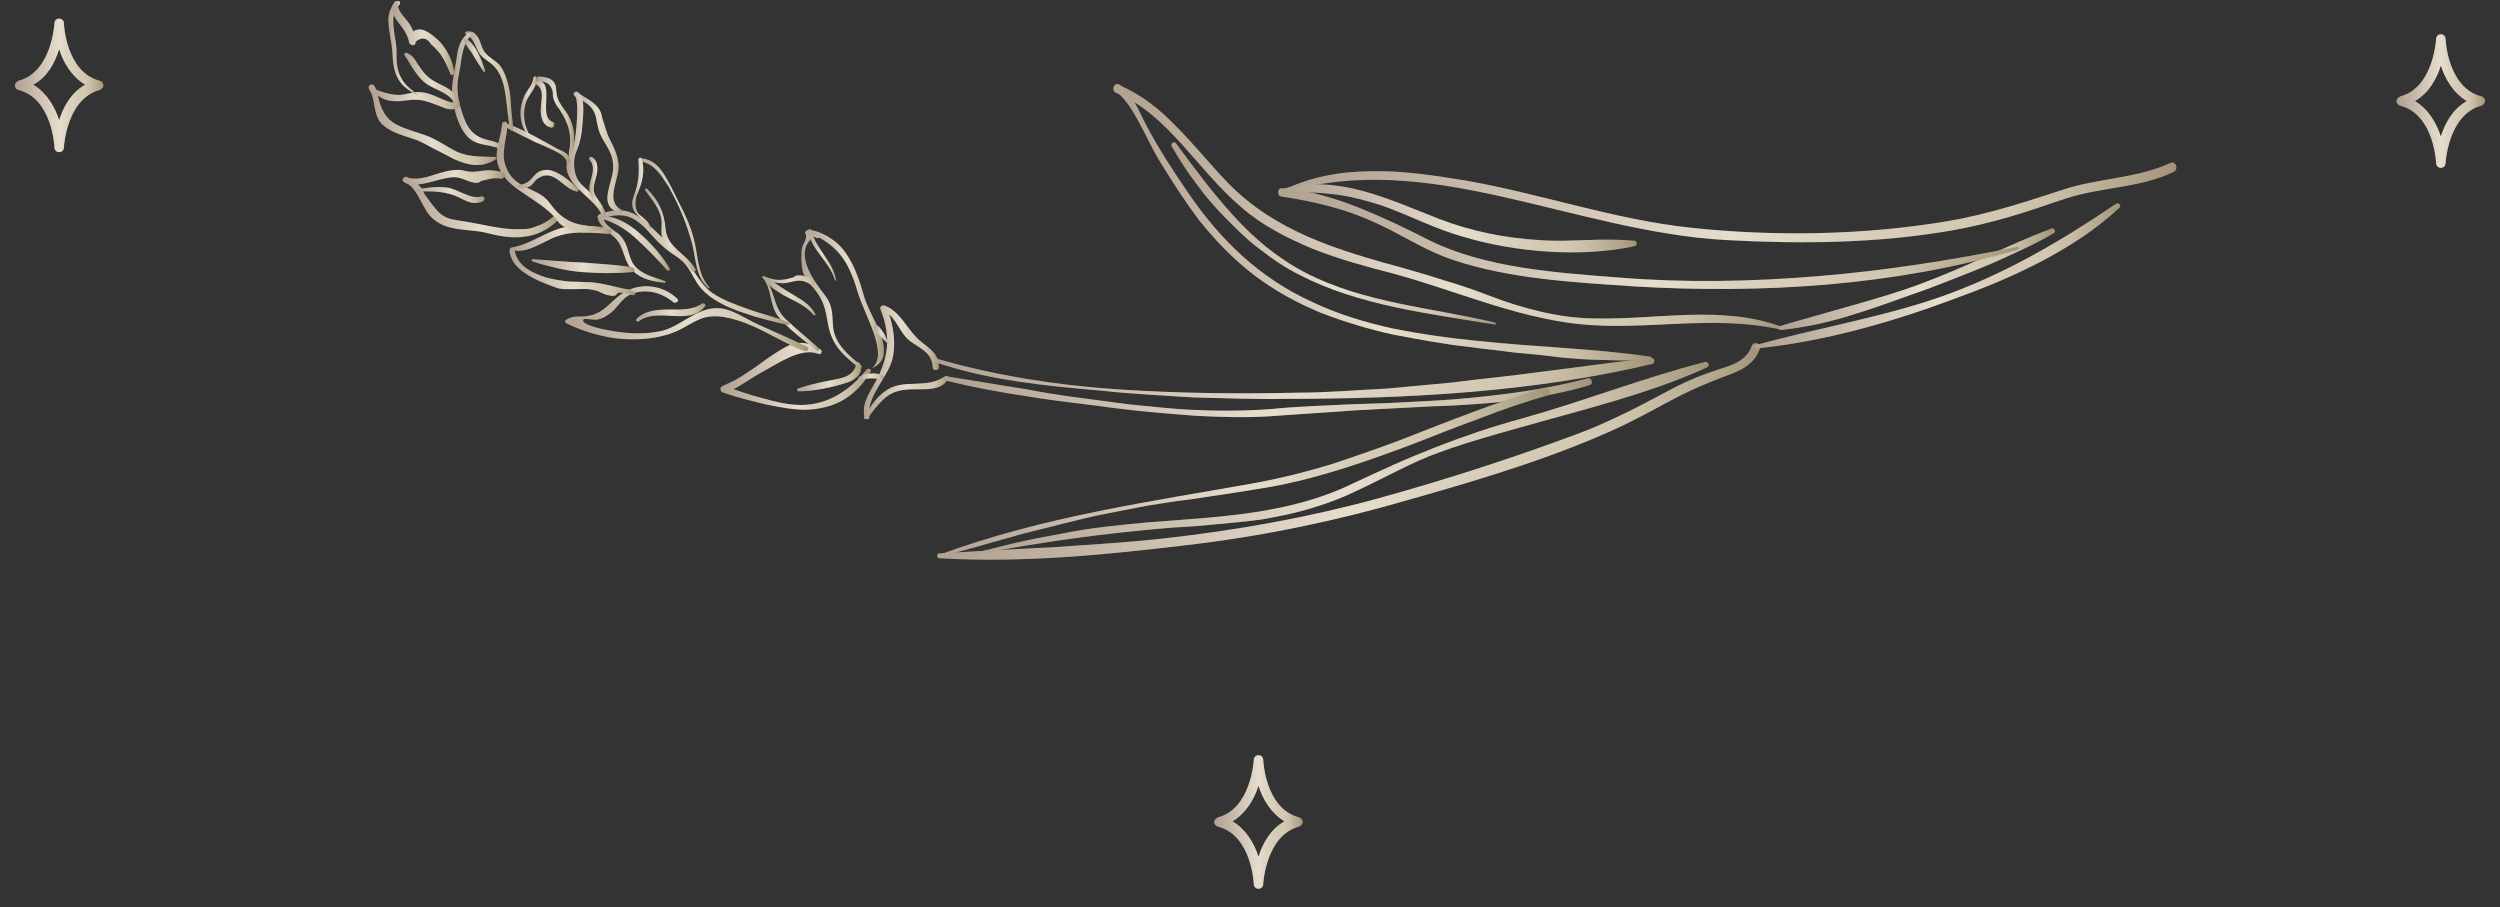 <svg width="124" height="45" viewBox="0 0 124 45" fill="none" xmlns="http://www.w3.org/2000/svg">
<rect x="0" y="0" width="124" height="45" fill="#333333" stroke="none"/>
<path d="M40.721 17.349C40.181 16.977 39.572 16.876 38.964 17.214C38.457 17.484 37.95 17.856 37.443 18.228C37.172 18.397 36.902 18.599 36.666 18.735C36.395 18.904 36.125 19.005 35.854 19.14C35.685 19.208 35.685 19.411 35.888 19.478C36.564 19.715 37.274 19.884 37.95 20.053C38.626 20.188 39.302 20.323 39.944 20.323C41.228 20.29 42.378 19.816 43.189 18.43C43.257 18.329 43.087 18.228 42.986 18.329C42.209 19.309 41.093 20.087 39.741 20.087C39.065 20.087 38.423 19.918 37.815 19.749C37.172 19.58 36.564 19.377 35.956 19.14L35.989 19.478C36.699 19.208 37.24 18.735 37.849 18.43C38.592 18.025 39.741 17.214 40.586 17.552C40.688 17.619 40.823 17.45 40.721 17.349Z" fill="url(#paint0_linear_104_53876)"/>
<path d="M40.721 17.349C40.181 16.977 39.572 16.876 38.964 17.214C38.457 17.484 37.95 17.856 37.443 18.228C37.172 18.397 36.902 18.599 36.666 18.735C36.395 18.904 36.125 19.005 35.854 19.14C35.685 19.208 35.685 19.411 35.888 19.478C36.564 19.715 37.274 19.884 37.95 20.053C38.626 20.188 39.302 20.323 39.944 20.323C41.228 20.29 42.378 19.816 43.189 18.43C43.257 18.329 43.087 18.228 42.986 18.329C42.209 19.309 41.093 20.087 39.741 20.087C39.065 20.087 38.423 19.918 37.815 19.749C37.172 19.58 36.564 19.377 35.956 19.14L35.989 19.478C36.699 19.208 37.24 18.735 37.849 18.43C38.592 18.025 39.741 17.214 40.586 17.552C40.688 17.619 40.823 17.45 40.721 17.349Z" fill="#FFE9BF" fill-opacity="0.24" style="mix-blend-mode:saturation"/>
<path d="M39.606 19.41C40.383 19.41 41.296 19.207 42.039 18.971C42.445 18.835 42.884 18.464 42.648 18.024C42.614 17.957 42.513 17.957 42.479 18.024C42.344 18.768 41.6 18.768 40.992 18.903C40.518 19.005 40.045 19.106 39.572 19.275C39.504 19.309 39.538 19.41 39.606 19.41Z" fill="url(#paint1_linear_104_53876)"/>
<path d="M39.606 19.41C40.383 19.41 41.296 19.207 42.039 18.971C42.445 18.835 42.884 18.464 42.648 18.024C42.614 17.957 42.513 17.957 42.479 18.024C42.344 18.768 41.6 18.768 40.992 18.903C40.518 19.005 40.045 19.106 39.572 19.275C39.504 19.309 39.538 19.41 39.606 19.41Z" fill="#FFE9BF" fill-opacity="0.24" style="mix-blend-mode:saturation"/>
<path d="M42.715 18.126C42.208 17.721 41.667 17.281 41.431 16.673C41.262 16.267 41.329 15.861 41.262 15.456C41.194 15.05 41.059 14.814 40.788 14.476C40.349 13.901 39.47 12.684 40.18 11.907C40.417 11.636 39.977 11.569 40.518 11.805C40.586 11.839 40.687 11.738 40.619 11.67C40.45 11.535 40.248 11.332 40.011 11.434C39.977 11.467 39.91 11.501 39.943 11.569C40.079 11.873 39.808 12.076 39.774 12.312C39.741 12.583 39.741 12.955 39.774 13.225C39.842 13.834 40.112 13.969 40.45 14.408C41.16 15.321 40.89 15.997 41.329 16.875C41.6 17.45 42.14 17.856 42.614 18.261C42.715 18.295 42.783 18.194 42.715 18.126Z" fill="url(#paint2_linear_104_53876)"/>
<path d="M42.715 18.126C42.208 17.721 41.667 17.281 41.431 16.673C41.262 16.267 41.329 15.861 41.262 15.456C41.194 15.05 41.059 14.814 40.788 14.476C40.349 13.901 39.47 12.684 40.18 11.907C40.417 11.636 39.977 11.569 40.518 11.805C40.586 11.839 40.687 11.738 40.619 11.67C40.45 11.535 40.248 11.332 40.011 11.434C39.977 11.467 39.91 11.501 39.943 11.569C40.079 11.873 39.808 12.076 39.774 12.312C39.741 12.583 39.741 12.955 39.774 13.225C39.842 13.834 40.112 13.969 40.45 14.408C41.16 15.321 40.89 15.997 41.329 16.875C41.6 17.45 42.14 17.856 42.614 18.261C42.715 18.295 42.783 18.194 42.715 18.126Z" fill="#FFE9BF" fill-opacity="0.24" style="mix-blend-mode:saturation"/>
<path d="M43.323 18.228C43.763 17.991 43.898 17.687 43.83 17.18C43.729 16.369 43.087 15.49 42.85 14.679C42.647 13.935 42.377 13.158 41.971 12.583C41.769 12.279 41.532 12.042 41.228 11.839C40.924 11.636 40.586 11.468 40.18 11.4C40.079 11.366 40.045 11.535 40.146 11.569C40.518 11.704 40.822 11.873 41.093 12.076C41.363 12.279 41.566 12.482 41.769 12.752C42.14 13.259 42.377 13.901 42.58 14.611C42.715 15.017 43.053 15.76 43.323 16.47C43.56 17.18 43.695 17.856 43.29 18.228C43.222 18.228 43.256 18.261 43.323 18.228Z" fill="url(#paint3_linear_104_53876)"/>
<path d="M43.323 18.228C43.763 17.991 43.898 17.687 43.83 17.18C43.729 16.369 43.087 15.49 42.85 14.679C42.647 13.935 42.377 13.158 41.971 12.583C41.769 12.279 41.532 12.042 41.228 11.839C40.924 11.636 40.586 11.468 40.18 11.4C40.079 11.366 40.045 11.535 40.146 11.569C40.518 11.704 40.822 11.873 41.093 12.076C41.363 12.279 41.566 12.482 41.769 12.752C42.14 13.259 42.377 13.901 42.58 14.611C42.715 15.017 43.053 15.76 43.323 16.47C43.56 17.18 43.695 17.856 43.29 18.228C43.222 18.228 43.256 18.261 43.323 18.228Z" fill="#FFE9BF" fill-opacity="0.24" style="mix-blend-mode:saturation"/>
<path d="M41.465 13.867C41.295 12.921 40.45 12.346 40.248 11.433C40.214 11.332 40.045 11.366 40.079 11.467C40.248 12.414 41.16 12.988 41.397 13.867C41.397 13.934 41.498 13.934 41.465 13.867Z" fill="url(#paint4_linear_104_53876)"/>
<path d="M41.465 13.867C41.295 12.921 40.45 12.346 40.248 11.433C40.214 11.332 40.045 11.366 40.079 11.467C40.248 12.414 41.16 12.988 41.397 13.867C41.397 13.934 41.498 13.934 41.465 13.867Z" fill="#FFE9BF" fill-opacity="0.24" style="mix-blend-mode:saturation"/>
<path d="M40.587 17.246C40.046 16.773 39.471 16.3 38.964 15.827C38.423 15.286 38.457 14.745 38.153 14.137C37.95 13.697 37.916 13.866 38.389 14.001C38.592 14.035 38.795 14.069 38.998 14.035C39.505 13.934 39.742 13.799 40.248 14.137C40.35 14.204 40.485 14.069 40.384 13.968C40.113 13.765 39.877 13.63 39.539 13.663C39.471 13.663 39.404 13.731 39.336 13.765C38.727 13.934 38.457 13.934 37.883 13.697C37.849 13.663 37.781 13.731 37.815 13.765C38.288 14.272 38.153 15.117 38.592 15.691C39.099 16.3 39.843 16.874 40.485 17.348C40.553 17.483 40.688 17.348 40.587 17.246Z" fill="url(#paint5_linear_104_53876)"/>
<path d="M40.587 17.246C40.046 16.773 39.471 16.3 38.964 15.827C38.423 15.286 38.457 14.745 38.153 14.137C37.95 13.697 37.916 13.866 38.389 14.001C38.592 14.035 38.795 14.069 38.998 14.035C39.505 13.934 39.742 13.799 40.248 14.137C40.35 14.204 40.485 14.069 40.384 13.968C40.113 13.765 39.877 13.63 39.539 13.663C39.471 13.663 39.404 13.731 39.336 13.765C38.727 13.934 38.457 13.934 37.883 13.697C37.849 13.663 37.781 13.731 37.815 13.765C38.288 14.272 38.153 15.117 38.592 15.691C39.099 16.3 39.843 16.874 40.485 17.348C40.553 17.483 40.688 17.348 40.587 17.246Z" fill="#FFE9BF" fill-opacity="0.24" style="mix-blend-mode:saturation"/>
<path d="M40.452 15.591C40.215 15.151 39.843 14.915 39.438 14.678C38.965 14.408 38.525 14.104 38.086 13.799C38.052 13.765 37.984 13.833 37.984 13.867C38.12 14.239 38.559 14.441 38.863 14.644C39.37 14.915 39.979 15.151 40.35 15.624C40.418 15.658 40.486 15.624 40.452 15.591Z" fill="url(#paint6_linear_104_53876)"/>
<path d="M40.452 15.591C40.215 15.151 39.843 14.915 39.438 14.678C38.965 14.408 38.525 14.104 38.086 13.799C38.052 13.765 37.984 13.833 37.984 13.867C38.12 14.239 38.559 14.441 38.863 14.644C39.37 14.915 39.979 15.151 40.35 15.624C40.418 15.658 40.486 15.624 40.452 15.591Z" fill="#FFE9BF" fill-opacity="0.24" style="mix-blend-mode:saturation"/>
<path d="M39.099 15.997C38.524 15.726 37.815 15.591 37.172 15.354C36.496 15.118 35.854 14.881 35.347 14.543C34.57 14.002 34.299 12.988 33.556 12.414C32.913 11.907 32.407 11.298 31.832 10.859C31.257 10.42 30.649 10.251 29.703 10.656C29.567 10.724 29.669 10.893 29.804 10.859C30.649 10.555 31.19 10.656 31.629 10.994C31.866 11.163 32.069 11.366 32.271 11.603C32.474 11.839 32.711 12.076 32.981 12.312C33.252 12.549 33.59 12.718 33.86 12.955C34.266 13.36 34.434 13.935 34.806 14.34C35.279 14.847 35.989 15.219 36.8 15.49C37.003 15.557 37.206 15.625 37.409 15.692C37.612 15.76 37.815 15.794 38.017 15.861C38.423 15.963 38.795 16.064 39.133 16.132C39.133 16.098 39.166 15.997 39.099 15.997Z" fill="url(#paint7_linear_104_53876)"/>
<path d="M39.099 15.997C38.524 15.726 37.815 15.591 37.172 15.354C36.496 15.118 35.854 14.881 35.347 14.543C34.57 14.002 34.299 12.988 33.556 12.414C32.913 11.907 32.407 11.298 31.832 10.859C31.257 10.42 30.649 10.251 29.703 10.656C29.567 10.724 29.669 10.893 29.804 10.859C30.649 10.555 31.19 10.656 31.629 10.994C31.866 11.163 32.069 11.366 32.271 11.603C32.474 11.839 32.711 12.076 32.981 12.312C33.252 12.549 33.59 12.718 33.86 12.955C34.266 13.36 34.434 13.935 34.806 14.34C35.279 14.847 35.989 15.219 36.8 15.49C37.003 15.557 37.206 15.625 37.409 15.692C37.612 15.76 37.815 15.794 38.017 15.861C38.423 15.963 38.795 16.064 39.133 16.132C39.133 16.098 39.166 15.997 39.099 15.997Z" fill="#FFE9BF" fill-opacity="0.24" style="mix-blend-mode:saturation"/>
<path d="M40.045 17.214C39.234 16.808 38.423 16.47 37.612 16.098C37.003 15.828 36.327 15.321 35.651 15.287C35.11 15.253 34.637 15.49 34.164 15.76C33.691 16.031 33.251 16.335 32.711 16.436C31.866 16.605 30.953 16.538 30.108 16.369C30.074 16.369 28.688 16.098 28.959 15.828C28.993 15.794 29.466 15.862 29.567 15.862C29.905 15.794 29.939 15.76 30.243 15.557C30.581 15.321 30.818 14.848 31.19 14.645C31.933 14.273 32.778 14.476 33.387 14.983C33.522 15.084 33.725 14.915 33.589 14.814C32.913 14.172 31.899 14.003 31.054 14.442C30.378 14.78 30.074 15.49 29.229 15.659C28.756 15.76 28.519 15.591 28.08 15.862C28.012 15.896 28.012 15.997 28.08 16.031C28.756 16.369 29.601 16.639 30.48 16.774C31.359 16.876 32.204 16.842 32.947 16.639C33.657 16.47 34.063 16.132 34.57 15.895C35.043 15.659 35.584 15.591 36.496 15.862C37.071 16.031 37.645 16.301 38.22 16.605C38.795 16.91 39.369 17.214 39.91 17.416C40.079 17.45 40.147 17.281 40.045 17.214Z" fill="url(#paint8_linear_104_53876)"/>
<path d="M40.045 17.214C39.234 16.808 38.423 16.47 37.612 16.098C37.003 15.828 36.327 15.321 35.651 15.287C35.11 15.253 34.637 15.49 34.164 15.76C33.691 16.031 33.251 16.335 32.711 16.436C31.866 16.605 30.953 16.538 30.108 16.369C30.074 16.369 28.688 16.098 28.959 15.828C28.993 15.794 29.466 15.862 29.567 15.862C29.905 15.794 29.939 15.76 30.243 15.557C30.581 15.321 30.818 14.848 31.19 14.645C31.933 14.273 32.778 14.476 33.387 14.983C33.522 15.084 33.725 14.915 33.589 14.814C32.913 14.172 31.899 14.003 31.054 14.442C30.378 14.78 30.074 15.49 29.229 15.659C28.756 15.76 28.519 15.591 28.08 15.862C28.012 15.896 28.012 15.997 28.08 16.031C28.756 16.369 29.601 16.639 30.48 16.774C31.359 16.876 32.204 16.842 32.947 16.639C33.657 16.47 34.063 16.132 34.57 15.895C35.043 15.659 35.584 15.591 36.496 15.862C37.071 16.031 37.645 16.301 38.22 16.605C38.795 16.91 39.369 17.214 39.91 17.416C40.079 17.45 40.147 17.281 40.045 17.214Z" fill="#FFE9BF" fill-opacity="0.24" style="mix-blend-mode:saturation"/>
<path d="M32.981 13.934C32.575 13.799 32.17 13.697 31.798 13.461C31.224 13.089 31.257 12.649 31.055 12.143C30.953 11.906 30.852 11.771 30.683 11.602C30.581 11.534 29.567 10.892 30.108 10.689C30.209 10.655 30.142 10.486 30.041 10.52C29.026 10.689 30.277 11.568 30.514 11.805C30.987 12.278 30.919 13.021 31.426 13.461C31.832 13.866 32.44 13.968 32.981 14.035C33.015 14.035 33.015 13.934 32.981 13.934Z" fill="url(#paint9_linear_104_53876)"/>
<path d="M32.981 13.934C32.575 13.799 32.17 13.697 31.798 13.461C31.224 13.089 31.257 12.649 31.055 12.143C30.953 11.906 30.852 11.771 30.683 11.602C30.581 11.534 29.567 10.892 30.108 10.689C30.209 10.655 30.142 10.486 30.041 10.52C29.026 10.689 30.277 11.568 30.514 11.805C30.987 12.278 30.919 13.021 31.426 13.461C31.832 13.866 32.44 13.968 32.981 14.035C33.015 14.035 33.015 13.934 32.981 13.934Z" fill="#FFE9BF" fill-opacity="0.24" style="mix-blend-mode:saturation"/>
<path d="M33.218 13.326C32.914 12.786 32.373 12.143 31.764 11.603C31.156 11.062 30.48 10.69 29.804 10.724C29.736 10.724 29.703 10.825 29.77 10.825C30.514 11.028 31.088 11.4 31.595 11.873C32.102 12.346 32.609 12.853 33.083 13.394C33.15 13.462 33.252 13.394 33.218 13.326Z" fill="url(#paint10_linear_104_53876)"/>
<path d="M33.218 13.326C32.914 12.786 32.373 12.143 31.764 11.603C31.156 11.062 30.48 10.69 29.804 10.724C29.736 10.724 29.703 10.825 29.77 10.825C30.514 11.028 31.088 11.4 31.595 11.873C32.102 12.346 32.609 12.853 33.083 13.394C33.15 13.462 33.252 13.394 33.218 13.326Z" fill="#FFE9BF" fill-opacity="0.24" style="mix-blend-mode:saturation"/>
<path d="M31.495 14.509C31.19 14.306 31.224 14.374 30.886 14.306C30.447 14.205 29.805 14.036 29.331 14.002C29.027 14.002 28.689 13.968 28.284 13.968C27.912 13.935 27.472 13.867 27.101 13.766C26.323 13.529 25.647 13.157 25.512 12.38C25.478 12.245 25.275 12.245 25.275 12.414C25.309 13.394 26.661 13.935 27.506 14.239C27.675 14.306 27.844 14.34 28.013 14.34C28.182 14.34 28.351 14.34 28.52 14.34C28.858 14.34 29.196 14.306 29.534 14.408C29.737 14.442 29.94 14.611 30.176 14.644C30.886 14.813 30.21 14.273 31.393 14.644C31.495 14.644 31.528 14.543 31.495 14.509Z" fill="url(#paint11_linear_104_53876)"/>
<path d="M31.495 14.509C31.19 14.306 31.224 14.374 30.886 14.306C30.447 14.205 29.805 14.036 29.331 14.002C29.027 14.002 28.689 13.968 28.284 13.968C27.912 13.935 27.472 13.867 27.101 13.766C26.323 13.529 25.647 13.157 25.512 12.38C25.478 12.245 25.275 12.245 25.275 12.414C25.309 13.394 26.661 13.935 27.506 14.239C27.675 14.306 27.844 14.34 28.013 14.34C28.182 14.34 28.351 14.34 28.52 14.34C28.858 14.34 29.196 14.306 29.534 14.408C29.737 14.442 29.94 14.611 30.176 14.644C30.886 14.813 30.21 14.273 31.393 14.644C31.495 14.644 31.528 14.543 31.495 14.509Z" fill="#FFE9BF" fill-opacity="0.24" style="mix-blend-mode:saturation"/>
<path d="M25.41 12.414C26.087 12.549 26.695 12.144 27.27 11.873C28.25 11.4 29.162 11.535 30.21 11.603C30.345 11.603 30.379 11.434 30.244 11.366C29.906 11.265 29.466 11.231 29.061 11.197C28.655 11.163 28.25 11.197 27.878 11.299C26.999 11.535 26.323 12.11 25.377 12.279C25.343 12.313 25.343 12.414 25.41 12.414Z" fill="url(#paint12_linear_104_53876)"/>
<path d="M25.41 12.414C26.087 12.549 26.695 12.144 27.27 11.873C28.25 11.4 29.162 11.535 30.21 11.603C30.345 11.603 30.379 11.434 30.244 11.366C29.906 11.265 29.466 11.231 29.061 11.197C28.655 11.163 28.25 11.197 27.878 11.299C26.999 11.535 26.323 12.11 25.377 12.279C25.343 12.313 25.343 12.414 25.41 12.414Z" fill="#FFE9BF" fill-opacity="0.24" style="mix-blend-mode:saturation"/>
<path d="M26.389 12.955C26.761 13.09 27.167 13.191 27.606 13.293C28.012 13.394 28.451 13.462 28.891 13.496C29.736 13.563 30.614 13.563 31.392 13.496C31.527 13.496 31.493 13.293 31.358 13.259C30.581 13.124 29.736 13.09 28.924 13.023C28.079 12.989 27.268 12.921 26.457 12.854C26.356 12.854 26.356 12.921 26.389 12.955Z" fill="url(#paint13_linear_104_53876)"/>
<path d="M26.389 12.955C26.761 13.09 27.167 13.191 27.606 13.293C28.012 13.394 28.451 13.462 28.891 13.496C29.736 13.563 30.614 13.563 31.392 13.496C31.527 13.496 31.493 13.293 31.358 13.259C30.581 13.124 29.736 13.09 28.924 13.023C28.079 12.989 27.268 12.921 26.457 12.854C26.356 12.854 26.356 12.921 26.389 12.955Z" fill="#FFE9BF" fill-opacity="0.24" style="mix-blend-mode:saturation"/>
<path d="M35.179 14.239C34.57 13.563 34.638 12.65 34.401 11.805C34.232 11.163 33.962 10.588 33.658 10.014C33.455 9.608 33.218 9.101 32.948 8.662C32.678 8.222 32.306 7.884 31.799 7.851C31.697 7.851 31.697 8.02 31.799 8.02C32.103 8.053 32.373 8.222 32.644 8.527C32.779 8.662 32.88 8.831 33.016 9.034C33.151 9.203 33.252 9.405 33.353 9.608C33.793 10.419 34.131 11.366 34.266 11.873C34.536 12.684 34.435 13.698 35.145 14.306C35.145 14.34 35.212 14.273 35.179 14.239Z" fill="url(#paint14_linear_104_53876)"/>
<path d="M35.179 14.239C34.57 13.563 34.638 12.65 34.401 11.805C34.232 11.163 33.962 10.588 33.658 10.014C33.455 9.608 33.218 9.101 32.948 8.662C32.678 8.222 32.306 7.884 31.799 7.851C31.697 7.851 31.697 8.02 31.799 8.02C32.103 8.053 32.373 8.222 32.644 8.527C32.779 8.662 32.88 8.831 33.016 9.034C33.151 9.203 33.252 9.405 33.353 9.608C33.793 10.419 34.131 11.366 34.266 11.873C34.536 12.684 34.435 13.698 35.145 14.306C35.145 14.34 35.212 14.273 35.179 14.239Z" fill="#FFE9BF" fill-opacity="0.24" style="mix-blend-mode:saturation"/>
<path d="M32.272 11.264C32.205 11.062 32.07 10.96 31.934 10.825C31.833 10.724 31.698 10.656 31.63 10.555C31.461 10.284 31.495 9.845 31.63 9.574C31.867 9.034 32.002 8.459 31.833 7.884C31.799 7.783 31.664 7.817 31.664 7.918C31.698 8.459 31.698 8.898 31.529 9.439C31.461 9.676 31.326 9.946 31.36 10.183C31.427 10.724 32.002 10.859 32.205 11.298C32.205 11.366 32.272 11.332 32.272 11.264Z" fill="url(#paint15_linear_104_53876)"/>
<path d="M32.272 11.264C32.205 11.062 32.07 10.96 31.934 10.825C31.833 10.724 31.698 10.656 31.63 10.555C31.461 10.284 31.495 9.845 31.63 9.574C31.867 9.034 32.002 8.459 31.833 7.884C31.799 7.783 31.664 7.817 31.664 7.918C31.698 8.459 31.698 8.898 31.529 9.439C31.461 9.676 31.326 9.946 31.36 10.183C31.427 10.724 32.002 10.859 32.205 11.298C32.205 11.366 32.272 11.332 32.272 11.264Z" fill="#FFE9BF" fill-opacity="0.24" style="mix-blend-mode:saturation"/>
<path d="M30.852 10.419C29.973 9.979 30.717 8.932 30.683 8.188C30.649 7.715 30.48 7.377 30.277 6.971C30.075 6.599 30.007 6.228 29.872 5.856C29.838 5.687 29.838 5.619 29.737 5.45C29.5 5.045 28.993 4.842 28.621 4.571C28.52 4.504 28.385 4.673 28.486 4.74C28.689 4.909 28.959 5.011 29.162 5.18C29.635 5.585 29.534 5.923 29.703 6.464C29.906 7.106 30.379 7.444 30.413 8.188C30.48 9.033 29.534 10.216 30.751 10.554C30.852 10.588 30.92 10.453 30.852 10.419Z" fill="url(#paint16_linear_104_53876)"/>
<path d="M30.852 10.419C29.973 9.979 30.717 8.932 30.683 8.188C30.649 7.715 30.48 7.377 30.277 6.971C30.075 6.599 30.007 6.228 29.872 5.856C29.838 5.687 29.838 5.619 29.737 5.45C29.5 5.045 28.993 4.842 28.621 4.571C28.52 4.504 28.385 4.673 28.486 4.74C28.689 4.909 28.959 5.011 29.162 5.18C29.635 5.585 29.534 5.923 29.703 6.464C29.906 7.106 30.379 7.444 30.413 8.188C30.48 9.033 29.534 10.216 30.751 10.554C30.852 10.588 30.92 10.453 30.852 10.419Z" fill="#FFE9BF" fill-opacity="0.24" style="mix-blend-mode:saturation"/>
<path d="M30.04 10.554C29.837 10.115 29.567 9.811 29.229 9.506C28.789 9.101 28.553 8.966 28.485 8.323C28.417 7.647 28.654 7.512 28.789 6.904C28.823 6.769 28.823 6.667 28.857 6.532C28.891 6.126 28.958 5.586 28.924 5.18C28.891 4.876 28.891 4.741 28.654 4.572C28.553 4.47 28.384 4.673 28.519 4.774C28.755 4.977 28.553 6.836 28.485 7.073C28.35 7.546 28.046 7.884 28.113 8.425C28.282 9.337 29.431 9.811 29.837 10.622C29.905 10.757 30.074 10.689 30.04 10.554Z" fill="url(#paint17_linear_104_53876)"/>
<path d="M30.04 10.554C29.837 10.115 29.567 9.811 29.229 9.506C28.789 9.101 28.553 8.966 28.485 8.323C28.417 7.647 28.654 7.512 28.789 6.904C28.823 6.769 28.823 6.667 28.857 6.532C28.891 6.126 28.958 5.586 28.924 5.18C28.891 4.876 28.891 4.741 28.654 4.572C28.553 4.47 28.384 4.673 28.519 4.774C28.755 4.977 28.553 6.836 28.485 7.073C28.35 7.546 28.046 7.884 28.113 8.425C28.282 9.337 29.431 9.811 29.837 10.622C29.905 10.757 30.074 10.689 30.04 10.554Z" fill="#FFE9BF" fill-opacity="0.24" style="mix-blend-mode:saturation"/>
<path d="M20.071 9.033C20.78 9.337 20.916 10.419 21.524 10.892C21.896 11.196 22.302 11.298 22.741 11.365C23.18 11.433 23.62 11.433 24.059 11.534C24.735 11.703 25.377 11.838 26.02 11.737C26.628 11.669 27.203 11.399 27.709 10.892C27.811 10.791 27.642 10.588 27.507 10.689C27.169 10.993 26.831 11.162 26.493 11.264C26.324 11.332 26.155 11.365 25.952 11.365C25.783 11.365 25.58 11.365 25.411 11.365C24.701 11.332 23.924 11.129 23.113 10.993C21.963 10.825 21.93 10.825 21.085 9.675C21.017 9.574 20.983 9.439 20.916 9.337C20.645 9.033 20.476 8.898 20.138 8.763C19.969 8.796 19.936 8.999 20.071 9.033Z" fill="url(#paint18_linear_104_53876)"/>
<path d="M20.071 9.033C20.78 9.337 20.916 10.419 21.524 10.892C21.896 11.196 22.302 11.298 22.741 11.365C23.18 11.433 23.62 11.433 24.059 11.534C24.735 11.703 25.377 11.838 26.02 11.737C26.628 11.669 27.203 11.399 27.709 10.892C27.811 10.791 27.642 10.588 27.507 10.689C27.169 10.993 26.831 11.162 26.493 11.264C26.324 11.332 26.155 11.365 25.952 11.365C25.783 11.365 25.58 11.365 25.411 11.365C24.701 11.332 23.924 11.129 23.113 10.993C21.963 10.825 21.93 10.825 21.085 9.675C21.017 9.574 20.983 9.439 20.916 9.337C20.645 9.033 20.476 8.898 20.138 8.763C19.969 8.796 19.936 8.999 20.071 9.033Z" fill="#FFE9BF" fill-opacity="0.24" style="mix-blend-mode:saturation"/>
<path d="M29.906 11.265C29.027 11.197 28.318 11.197 27.642 10.521C27.27 10.15 27.27 9.947 26.797 9.643C26.29 9.338 25.749 9.237 25.343 8.73C24.701 7.851 25.107 7.141 25.174 6.195C25.174 6.026 24.938 5.958 24.904 6.161C24.836 6.939 24.431 7.615 24.769 8.358C25.005 8.899 25.445 9.237 25.952 9.575C26.492 9.947 26.999 10.251 27.439 10.69C27.743 10.995 27.608 11.028 28.013 11.265C28.318 11.434 28.622 11.502 28.96 11.535C29.298 11.535 29.636 11.434 29.94 11.333C29.94 11.299 29.94 11.265 29.906 11.265Z" fill="url(#paint19_linear_104_53876)"/>
<path d="M29.906 11.265C29.027 11.197 28.318 11.197 27.642 10.521C27.27 10.15 27.27 9.947 26.797 9.643C26.29 9.338 25.749 9.237 25.343 8.73C24.701 7.851 25.107 7.141 25.174 6.195C25.174 6.026 24.938 5.958 24.904 6.161C24.836 6.939 24.431 7.615 24.769 8.358C25.005 8.899 25.445 9.237 25.952 9.575C26.492 9.947 26.999 10.251 27.439 10.69C27.743 10.995 27.608 11.028 28.013 11.265C28.318 11.434 28.622 11.502 28.96 11.535C29.298 11.535 29.636 11.434 29.94 11.333C29.94 11.299 29.94 11.265 29.906 11.265Z" fill="#FFE9BF" fill-opacity="0.24" style="mix-blend-mode:saturation"/>
<path d="M28.249 8.055C28.35 7.649 27.945 7.514 27.64 7.379C26.795 6.905 25.916 6.398 25.038 6.094C24.936 6.06 24.869 6.196 24.97 6.229C25.443 6.534 26.018 6.77 26.525 7.041C26.694 7.108 27.099 7.277 27.438 7.446C27.809 7.615 28.113 7.818 28.113 8.088C28.113 8.156 28.249 8.122 28.249 8.055Z" fill="url(#paint20_linear_104_53876)"/>
<path d="M28.249 8.055C28.35 7.649 27.945 7.514 27.64 7.379C26.795 6.905 25.916 6.398 25.038 6.094C24.936 6.06 24.869 6.196 24.97 6.229C25.443 6.534 26.018 6.77 26.525 7.041C26.694 7.108 27.099 7.277 27.438 7.446C27.809 7.615 28.113 7.818 28.113 8.088C28.113 8.156 28.249 8.122 28.249 8.055Z" fill="#FFE9BF" fill-opacity="0.24" style="mix-blend-mode:saturation"/>
<path d="M20.712 9.371C20.543 9.135 20.373 8.999 20.171 8.83L20.069 9.067C20.881 9.337 21.624 8.864 22.401 8.797C22.909 8.729 23.247 9.101 23.686 9.067C23.753 9.067 23.821 8.999 23.889 8.966C24.261 8.898 24.43 8.797 24.835 8.864C25.038 8.898 25.105 8.56 24.903 8.526C24.565 8.459 24.328 8.425 24.024 8.459C23.686 8.492 23.483 8.56 23.145 8.492C23.01 8.459 22.875 8.425 22.739 8.425C22.3 8.425 21.861 8.56 21.455 8.695C21.016 8.83 20.61 8.932 20.137 8.797C20.002 8.763 19.9 8.966 20.035 9.033C20.272 9.101 20.475 9.236 20.644 9.405C20.644 9.473 20.745 9.405 20.712 9.371Z" fill="url(#paint21_linear_104_53876)"/>
<path d="M20.712 9.371C20.543 9.135 20.373 8.999 20.171 8.83L20.069 9.067C20.881 9.337 21.624 8.864 22.401 8.797C22.909 8.729 23.247 9.101 23.686 9.067C23.753 9.067 23.821 8.999 23.889 8.966C24.261 8.898 24.43 8.797 24.835 8.864C25.038 8.898 25.105 8.56 24.903 8.526C24.565 8.459 24.328 8.425 24.024 8.459C23.686 8.492 23.483 8.56 23.145 8.492C23.01 8.459 22.875 8.425 22.739 8.425C22.3 8.425 21.861 8.56 21.455 8.695C21.016 8.83 20.61 8.932 20.137 8.797C20.002 8.763 19.9 8.966 20.035 9.033C20.272 9.101 20.475 9.236 20.644 9.405C20.644 9.473 20.745 9.405 20.712 9.371Z" fill="#FFE9BF" fill-opacity="0.24" style="mix-blend-mode:saturation"/>
<path d="M20.644 9.506C21.422 9.473 22.131 9.473 22.807 9.811C23.179 10.013 23.551 10.182 23.956 9.98C24.092 9.912 24.024 9.709 23.889 9.743C23.314 9.912 22.74 9.371 22.165 9.304C21.658 9.236 21.151 9.304 20.644 9.405C20.543 9.439 20.576 9.506 20.644 9.506Z" fill="url(#paint22_linear_104_53876)"/>
<path d="M20.644 9.506C21.422 9.473 22.131 9.473 22.807 9.811C23.179 10.013 23.551 10.182 23.956 9.98C24.092 9.912 24.024 9.709 23.889 9.743C23.314 9.912 22.74 9.371 22.165 9.304C21.658 9.236 21.151 9.304 20.644 9.405C20.543 9.439 20.576 9.506 20.644 9.506Z" fill="#FFE9BF" fill-opacity="0.24" style="mix-blend-mode:saturation"/>
<path d="M26.323 6.804C25.985 6.263 25.884 5.587 26.121 4.979C26.29 4.607 26.661 4.303 26.628 3.863C26.628 3.762 26.459 3.762 26.459 3.863C26.425 4.235 26.121 4.472 25.985 4.81C25.884 5.046 25.816 5.317 25.816 5.587C25.816 6.094 25.952 6.5 26.323 6.804C26.357 6.838 26.323 6.871 26.323 6.804Z" fill="url(#paint23_linear_104_53876)"/>
<path d="M26.323 6.804C25.985 6.263 25.884 5.587 26.121 4.979C26.29 4.607 26.661 4.303 26.628 3.863C26.628 3.762 26.459 3.762 26.459 3.863C26.425 4.235 26.121 4.472 25.985 4.81C25.884 5.046 25.816 5.317 25.816 5.587C25.816 6.094 25.952 6.5 26.323 6.804C26.357 6.838 26.323 6.871 26.323 6.804Z" fill="#FFE9BF" fill-opacity="0.24" style="mix-blend-mode:saturation"/>
<path d="M28.317 7.648C28.486 7.242 28.52 6.836 28.452 6.465C28.385 6.093 28.216 5.721 27.979 5.417C27.81 5.18 27.641 4.944 27.607 4.639C27.574 4.47 27.607 4.301 27.506 4.132C27.371 3.862 27.033 3.828 26.762 3.794C26.627 3.761 26.593 3.997 26.729 4.031C27.067 4.065 27.269 4.099 27.405 4.504C27.438 4.606 27.405 4.741 27.438 4.842C27.506 5.079 27.607 5.248 27.743 5.417C28.216 6.127 28.385 6.701 28.216 7.614C28.182 7.715 28.283 7.715 28.317 7.648Z" fill="url(#paint24_linear_104_53876)"/>
<path d="M28.317 7.648C28.486 7.242 28.52 6.836 28.452 6.465C28.385 6.093 28.216 5.721 27.979 5.417C27.81 5.18 27.641 4.944 27.607 4.639C27.574 4.47 27.607 4.301 27.506 4.132C27.371 3.862 27.033 3.828 26.762 3.794C26.627 3.761 26.593 3.997 26.729 4.031C27.067 4.065 27.269 4.099 27.405 4.504C27.438 4.606 27.405 4.741 27.438 4.842C27.506 5.079 27.607 5.248 27.743 5.417C28.216 6.127 28.385 6.701 28.216 7.614C28.182 7.715 28.283 7.715 28.317 7.648Z" fill="#FFE9BF" fill-opacity="0.24" style="mix-blend-mode:saturation"/>
<path d="M25.444 6.396C25.444 6.16 25.41 5.889 25.377 5.619C25.343 5.349 25.343 5.044 25.309 4.74C25.241 4.166 25.072 3.625 24.802 3.253C24.599 3.016 24.295 2.881 24.092 2.645C23.89 2.442 23.856 2.104 23.72 1.867C23.551 1.631 23.45 1.529 23.146 1.563C23.078 1.563 23.044 1.664 23.112 1.698C23.484 1.867 23.552 2.273 23.754 2.611C23.957 2.949 24.329 3.05 24.565 3.354C25.208 4.098 25.072 5.45 25.309 6.396C25.343 6.532 25.478 6.498 25.444 6.396Z" fill="url(#paint25_linear_104_53876)"/>
<path d="M25.444 6.396C25.444 6.16 25.41 5.889 25.377 5.619C25.343 5.349 25.343 5.044 25.309 4.74C25.241 4.166 25.072 3.625 24.802 3.253C24.599 3.016 24.295 2.881 24.092 2.645C23.89 2.442 23.856 2.104 23.72 1.867C23.551 1.631 23.45 1.529 23.146 1.563C23.078 1.563 23.044 1.664 23.112 1.698C23.484 1.867 23.552 2.273 23.754 2.611C23.957 2.949 24.329 3.05 24.565 3.354C25.208 4.098 25.072 5.45 25.309 6.396C25.343 6.532 25.478 6.498 25.444 6.396Z" fill="#FFE9BF" fill-opacity="0.24" style="mix-blend-mode:saturation"/>
<path d="M24.903 7.209C24.599 7.006 24.396 7.006 24.058 6.905C23.247 6.668 23.044 6.026 22.841 5.316C22.672 4.742 22.638 4.201 22.773 3.626C22.909 2.984 22.875 2.342 23.314 1.801C23.382 1.7 23.28 1.564 23.179 1.666C22.706 2.105 22.706 2.545 22.605 3.153C22.503 3.829 22.334 4.336 22.469 5.046C22.571 5.62 22.773 6.33 23.179 6.77C23.619 7.243 24.227 7.141 24.802 7.378C24.869 7.412 24.971 7.277 24.903 7.209Z" fill="url(#paint26_linear_104_53876)"/>
<path d="M24.903 7.209C24.599 7.006 24.396 7.006 24.058 6.905C23.247 6.668 23.044 6.026 22.841 5.316C22.672 4.742 22.638 4.201 22.773 3.626C22.909 2.984 22.875 2.342 23.314 1.801C23.382 1.7 23.28 1.564 23.179 1.666C22.706 2.105 22.706 2.545 22.605 3.153C22.503 3.829 22.334 4.336 22.469 5.046C22.571 5.62 22.773 6.33 23.179 6.77C23.619 7.243 24.227 7.141 24.802 7.378C24.869 7.412 24.971 7.277 24.903 7.209Z" fill="#FFE9BF" fill-opacity="0.24" style="mix-blend-mode:saturation"/>
<path d="M24.059 3.49C23.89 2.95 23.586 2.206 23.146 1.936C23.079 1.902 23.011 1.969 23.045 2.071C23.146 2.341 23.383 2.544 23.518 2.814C23.687 3.085 23.823 3.321 23.991 3.558C24.025 3.592 24.093 3.558 24.059 3.49Z" fill="url(#paint27_linear_104_53876)"/>
<path d="M24.059 3.49C23.89 2.95 23.586 2.206 23.146 1.936C23.079 1.902 23.011 1.969 23.045 2.071C23.146 2.341 23.383 2.544 23.518 2.814C23.687 3.085 23.823 3.321 23.991 3.558C24.025 3.592 24.093 3.558 24.059 3.49Z" fill="#FFE9BF" fill-opacity="0.24" style="mix-blend-mode:saturation"/>
<path d="M24.598 7.784C23.922 7.75 23.28 7.817 22.638 7.513C22.097 7.243 21.658 6.905 21.083 6.702C20.576 6.533 20.103 6.398 19.697 6.195C19.292 5.992 18.988 5.654 18.819 5.046C18.717 4.708 18.751 4.539 18.548 4.235C18.413 4.099 18.21 4.268 18.312 4.437C18.65 4.944 18.481 5.587 18.886 6.094C19.326 6.567 19.968 6.702 20.542 6.905C20.88 7.006 21.185 7.209 21.523 7.378C21.861 7.547 22.199 7.716 22.503 7.885C23.179 8.189 23.855 8.358 24.565 7.919C24.666 7.851 24.632 7.784 24.598 7.784Z" fill="url(#paint28_linear_104_53876)"/>
<path d="M24.598 7.784C23.922 7.75 23.28 7.817 22.638 7.513C22.097 7.243 21.658 6.905 21.083 6.702C20.576 6.533 20.103 6.398 19.697 6.195C19.292 5.992 18.988 5.654 18.819 5.046C18.717 4.708 18.751 4.539 18.548 4.235C18.413 4.099 18.21 4.268 18.312 4.437C18.65 4.944 18.481 5.587 18.886 6.094C19.326 6.567 19.968 6.702 20.542 6.905C20.88 7.006 21.185 7.209 21.523 7.378C21.861 7.547 22.199 7.716 22.503 7.885C23.179 8.189 23.855 8.358 24.565 7.919C24.666 7.851 24.632 7.784 24.598 7.784Z" fill="#FFE9BF" fill-opacity="0.24" style="mix-blend-mode:saturation"/>
<path d="M18.548 4.504C18.886 5.045 19.596 5.079 20.171 4.977C20.914 4.876 21.218 5.045 21.861 5.282C22.165 5.417 22.401 5.484 22.706 5.349C22.841 5.282 22.807 5.113 22.672 5.113C21.996 5.079 21.523 4.606 20.847 4.572C20.475 4.538 20.137 4.707 19.799 4.707C19.36 4.707 18.988 4.572 18.616 4.437C18.582 4.437 18.515 4.47 18.548 4.504Z" fill="url(#paint29_linear_104_53876)"/>
<path d="M18.548 4.504C18.886 5.045 19.596 5.079 20.171 4.977C20.914 4.876 21.218 5.045 21.861 5.282C22.165 5.417 22.401 5.484 22.706 5.349C22.841 5.282 22.807 5.113 22.672 5.113C21.996 5.079 21.523 4.606 20.847 4.572C20.475 4.538 20.137 4.707 19.799 4.707C19.36 4.707 18.988 4.572 18.616 4.437C18.582 4.437 18.515 4.47 18.548 4.504Z" fill="#FFE9BF" fill-opacity="0.24" style="mix-blend-mode:saturation"/>
<path d="M20.678 4.674C20.408 4.437 20.104 4.235 19.935 3.93C19.664 3.491 19.664 3.018 19.664 2.511C19.664 1.835 19.225 0.787 19.8 0.246C19.901 0.145 19.8 -0.024 19.664 0.077C19.394 0.314 19.293 0.584 19.259 0.956C19.259 1.497 19.428 2.038 19.462 2.612C19.495 3.66 19.732 4.235 20.678 4.708C20.678 4.742 20.712 4.708 20.678 4.674Z" fill="url(#paint30_linear_104_53876)"/>
<path d="M20.678 4.674C20.408 4.437 20.104 4.235 19.935 3.93C19.664 3.491 19.664 3.018 19.664 2.511C19.664 1.835 19.225 0.787 19.8 0.246C19.901 0.145 19.8 -0.024 19.664 0.077C19.394 0.314 19.293 0.584 19.259 0.956C19.259 1.497 19.428 2.038 19.462 2.612C19.495 3.66 19.732 4.235 20.678 4.708C20.678 4.742 20.712 4.708 20.678 4.674Z" fill="#FFE9BF" fill-opacity="0.24" style="mix-blend-mode:saturation"/>
<path d="M22.538 3.625C22.504 3.22 22.301 2.713 22.031 2.341C21.896 2.138 21.727 1.969 21.558 1.834C21.389 1.699 21.22 1.563 21.017 1.496C20.611 1.361 20.206 1.631 20.341 2.138C20.375 2.307 20.645 2.273 20.611 2.07C20.578 1.8 20.51 1.53 20.375 1.293C20.172 0.921 19.699 0.617 19.733 0.144C19.733 0.042 19.631 0.009 19.564 0.11C19.395 0.347 19.395 0.414 19.496 0.685C19.733 1.225 20.172 1.428 20.307 2.172L20.578 2.104C20.916 1.8 21.186 1.868 21.389 2.206C21.524 2.307 21.625 2.442 21.761 2.577C22.031 2.915 22.2 3.321 22.369 3.727C22.437 3.727 22.538 3.693 22.538 3.625Z" fill="url(#paint31_linear_104_53876)"/>
<path d="M22.538 3.625C22.504 3.22 22.301 2.713 22.031 2.341C21.896 2.138 21.727 1.969 21.558 1.834C21.389 1.699 21.22 1.563 21.017 1.496C20.611 1.361 20.206 1.631 20.341 2.138C20.375 2.307 20.645 2.273 20.611 2.07C20.578 1.8 20.51 1.53 20.375 1.293C20.172 0.921 19.699 0.617 19.733 0.144C19.733 0.042 19.631 0.009 19.564 0.11C19.395 0.347 19.395 0.414 19.496 0.685C19.733 1.225 20.172 1.428 20.307 2.172L20.578 2.104C20.916 1.8 21.186 1.868 21.389 2.206C21.524 2.307 21.625 2.442 21.761 2.577C22.031 2.915 22.2 3.321 22.369 3.727C22.437 3.727 22.538 3.693 22.538 3.625Z" fill="#FFE9BF" fill-opacity="0.24" style="mix-blend-mode:saturation"/>
<path d="M25.748 9.304C25.917 9.371 26.052 9.337 26.221 9.27C26.458 9.168 26.491 8.966 26.66 8.864C27.472 8.29 27.911 9.371 28.621 9.506C28.689 9.506 28.722 9.405 28.689 9.371C28.283 8.999 27.708 8.459 27.134 8.425C26.965 8.425 26.796 8.459 26.66 8.56C26.559 8.628 26.525 8.695 26.424 8.797C26.221 9.033 26.052 9.135 25.748 9.168C25.646 9.135 25.646 9.27 25.748 9.304Z" fill="url(#paint32_linear_104_53876)"/>
<path d="M25.748 9.304C25.917 9.371 26.052 9.337 26.221 9.27C26.458 9.168 26.491 8.966 26.66 8.864C27.472 8.29 27.911 9.371 28.621 9.506C28.689 9.506 28.722 9.405 28.689 9.371C28.283 8.999 27.708 8.459 27.134 8.425C26.965 8.425 26.796 8.459 26.66 8.56C26.559 8.628 26.525 8.695 26.424 8.797C26.221 9.033 26.052 9.135 25.748 9.168C25.646 9.135 25.646 9.27 25.748 9.304Z" fill="#FFE9BF" fill-opacity="0.24" style="mix-blend-mode:saturation"/>
<path d="M29.939 10.353C29.838 10.082 29.635 9.913 29.5 9.643C29.365 9.305 29.534 8.967 29.602 8.629C29.669 8.291 29.635 7.919 29.331 7.784C29.264 7.75 29.196 7.852 29.23 7.919C29.635 8.359 29.23 8.866 29.23 9.373C29.23 9.812 29.602 10.049 29.77 10.387C29.838 10.488 29.973 10.421 29.939 10.353Z" fill="url(#paint33_linear_104_53876)"/>
<path d="M29.939 10.353C29.838 10.082 29.635 9.913 29.5 9.643C29.365 9.305 29.534 8.967 29.602 8.629C29.669 8.291 29.635 7.919 29.331 7.784C29.264 7.75 29.196 7.852 29.23 7.919C29.635 8.359 29.23 8.866 29.23 9.373C29.23 9.812 29.602 10.049 29.77 10.387C29.838 10.488 29.973 10.421 29.939 10.353Z" fill="#FFE9BF" fill-opacity="0.24" style="mix-blend-mode:saturation"/>
<path d="M31.697 15.928C32.644 15.219 34.198 16.199 34.976 15.185C35.043 15.117 34.908 15.016 34.84 15.05C34.367 15.388 33.759 15.354 33.184 15.354C32.61 15.354 32.035 15.388 31.596 15.793C31.494 15.895 31.596 15.996 31.697 15.928Z" fill="url(#paint34_linear_104_53876)"/>
<path d="M31.697 15.928C32.644 15.219 34.198 16.199 34.976 15.185C35.043 15.117 34.908 15.016 34.84 15.05C34.367 15.388 33.759 15.354 33.184 15.354C32.61 15.354 32.035 15.388 31.596 15.793C31.494 15.895 31.596 15.996 31.697 15.928Z" fill="#FFE9BF" fill-opacity="0.24" style="mix-blend-mode:saturation"/>
<path d="M34.501 13.36C34.096 12.616 33.082 12.278 33.014 11.366C32.947 10.521 32.676 9.98 32.102 9.371C32.034 9.304 31.966 9.405 32 9.439C32.338 9.912 32.744 10.352 32.811 10.926C32.845 11.23 32.744 11.568 32.879 11.873C33.149 12.515 33.893 12.853 34.299 13.427C34.4 13.563 34.535 13.461 34.501 13.36Z" fill="url(#paint35_linear_104_53876)"/>
<path d="M34.501 13.36C34.096 12.616 33.082 12.278 33.014 11.366C32.947 10.521 32.676 9.98 32.102 9.371C32.034 9.304 31.966 9.405 32 9.439C32.338 9.912 32.744 10.352 32.811 10.926C32.845 11.23 32.744 11.568 32.879 11.873C33.149 12.515 33.893 12.853 34.299 13.427C34.4 13.563 34.535 13.461 34.501 13.36Z" fill="#FFE9BF" fill-opacity="0.24" style="mix-blend-mode:saturation"/>
<path d="M20.07 2.746C20.239 2.982 20.374 3.253 20.543 3.489C20.712 3.726 20.881 3.962 21.118 4.131C21.625 4.503 22.334 4.571 22.605 5.247C22.639 5.348 22.841 5.348 22.808 5.213C22.774 4.638 22.166 4.334 21.726 4.131C21.185 3.861 21.016 3.624 20.678 3.117C20.543 2.881 20.408 2.712 20.137 2.61C20.07 2.61 20.036 2.712 20.07 2.746Z" fill="url(#paint36_linear_104_53876)"/>
<path d="M20.07 2.746C20.239 2.982 20.374 3.253 20.543 3.489C20.712 3.726 20.881 3.962 21.118 4.131C21.625 4.503 22.334 4.571 22.605 5.247C22.639 5.348 22.841 5.348 22.808 5.213C22.774 4.638 22.166 4.334 21.726 4.131C21.185 3.861 21.016 3.624 20.678 3.117C20.543 2.881 20.408 2.712 20.137 2.61C20.07 2.61 20.036 2.712 20.07 2.746Z" fill="#FFE9BF" fill-opacity="0.24" style="mix-blend-mode:saturation"/>
<path d="M27.437 6.059C26.626 5.788 27.606 4.031 26.626 3.997C26.525 3.997 26.491 4.132 26.559 4.166C27.099 4.436 26.761 5.112 26.829 5.653C26.863 5.991 27.032 6.295 27.37 6.329C27.471 6.329 27.573 6.093 27.437 6.059Z" fill="url(#paint37_linear_104_53876)"/>
<path d="M27.437 6.059C26.626 5.788 27.606 4.031 26.626 3.997C26.525 3.997 26.491 4.132 26.559 4.166C27.099 4.436 26.761 5.112 26.829 5.653C26.863 5.991 27.032 6.295 27.37 6.329C27.471 6.329 27.573 6.093 27.437 6.059Z" fill="#FFE9BF" fill-opacity="0.24" style="mix-blend-mode:saturation"/>
<path d="M43.019 20.762C43.29 20.391 43.594 19.985 43.966 19.681C44.507 19.275 45.047 19.309 45.69 19.309C46.197 19.309 46.771 19.275 47.042 18.768C47.075 18.667 46.974 18.599 46.873 18.667C46.332 19.005 45.96 19.005 45.318 19.039C44.912 19.039 44.54 19.073 44.169 19.241C43.56 19.546 43.188 20.12 42.884 20.661C42.783 20.762 42.952 20.83 43.019 20.762Z" fill="url(#paint38_linear_104_53876)"/>
<path d="M43.019 20.762C43.29 20.391 43.594 19.985 43.966 19.681C44.507 19.275 45.047 19.309 45.69 19.309C46.197 19.309 46.771 19.275 47.042 18.768C47.075 18.667 46.974 18.599 46.873 18.667C46.332 19.005 45.96 19.005 45.318 19.039C44.912 19.039 44.54 19.073 44.169 19.241C43.56 19.546 43.188 20.12 42.884 20.661C42.783 20.762 42.952 20.83 43.019 20.762Z" fill="#FFE9BF" fill-opacity="0.24" style="mix-blend-mode:saturation"/>
<path d="M43.121 20.695C42.952 19.58 44.135 18.701 44.304 17.619C44.439 16.808 44.27 15.963 43.966 15.22L43.763 15.389C44.338 15.591 44.575 16.335 44.946 16.741C45.42 17.248 46.231 17.349 46.265 18.228C46.265 18.397 46.569 18.397 46.569 18.228C46.569 17.586 46.197 17.349 45.724 16.977C45.014 16.436 44.71 15.456 43.865 15.152C43.764 15.118 43.628 15.22 43.662 15.321C44.237 16.741 44.068 17.856 43.29 19.174C42.986 19.715 42.749 20.121 42.885 20.729C42.952 20.831 43.155 20.797 43.121 20.695Z" fill="url(#paint39_linear_104_53876)"/>
<path d="M43.121 20.695C42.952 19.58 44.135 18.701 44.304 17.619C44.439 16.808 44.27 15.963 43.966 15.22L43.763 15.389C44.338 15.591 44.575 16.335 44.946 16.741C45.42 17.248 46.231 17.349 46.265 18.228C46.265 18.397 46.569 18.397 46.569 18.228C46.569 17.586 46.197 17.349 45.724 16.977C45.014 16.436 44.71 15.456 43.865 15.152C43.764 15.118 43.628 15.22 43.662 15.321C44.237 16.741 44.068 17.856 43.29 19.174C42.986 19.715 42.749 20.121 42.885 20.729C42.952 20.831 43.155 20.797 43.121 20.695Z" fill="#FFE9BF" fill-opacity="0.24" style="mix-blend-mode:saturation"/>
<path d="M44.102 17.111C44.001 16.942 43.967 16.739 43.865 16.57C43.764 16.435 43.663 16.232 43.493 16.131C43.426 16.097 43.325 16.165 43.358 16.266C43.392 16.435 43.561 16.57 43.696 16.706C43.831 16.841 43.967 16.976 44.102 17.111Z" fill="url(#paint40_linear_104_53876)"/>
<path d="M44.102 17.111C44.001 16.942 43.967 16.739 43.865 16.57C43.764 16.435 43.663 16.232 43.493 16.131C43.426 16.097 43.325 16.165 43.358 16.266C43.392 16.435 43.561 16.57 43.696 16.706C43.831 16.841 43.967 16.976 44.102 17.111Z" fill="#FFE9BF" fill-opacity="0.24" style="mix-blend-mode:saturation"/>
<path d="M42.681 18.835C42.85 18.802 43.019 18.768 43.222 18.768C43.391 18.768 43.56 18.802 43.729 18.802C43.797 18.802 43.864 18.666 43.763 18.633C43.594 18.531 43.391 18.497 43.188 18.531C42.985 18.531 42.783 18.599 42.614 18.7C42.512 18.734 42.58 18.869 42.681 18.835Z" fill="url(#paint41_linear_104_53876)"/>
<path d="M42.681 18.835C42.85 18.802 43.019 18.768 43.222 18.768C43.391 18.768 43.56 18.802 43.729 18.802C43.797 18.802 43.864 18.666 43.763 18.633C43.594 18.531 43.391 18.497 43.188 18.531C42.985 18.531 42.783 18.599 42.614 18.7C42.512 18.734 42.58 18.869 42.681 18.835Z" fill="#FFE9BF" fill-opacity="0.24" style="mix-blend-mode:saturation"/>
<path d="M46.468 17.99C49.071 18.869 51.876 19.139 54.614 19.376C56.135 19.545 57.69 19.613 59.211 19.714C60.766 19.748 62.286 19.815 63.841 19.782C69.858 19.782 76.077 19.444 81.924 18.058C82.127 18.024 82.093 17.72 81.857 17.754C78.95 18.092 76.043 18.531 73.136 18.835L72.055 18.97L70.973 19.072L68.776 19.275C67.323 19.342 65.835 19.477 64.382 19.477C61.441 19.545 58.4 19.511 55.391 19.308C52.383 19.106 49.409 18.632 46.569 17.821C46.434 17.72 46.333 17.956 46.468 17.99Z" fill="url(#paint42_linear_104_53876)"/>
<path d="M46.468 17.99C49.071 18.869 51.876 19.139 54.614 19.376C56.135 19.545 57.69 19.613 59.211 19.714C60.766 19.748 62.286 19.815 63.841 19.782C69.858 19.782 76.077 19.444 81.924 18.058C82.127 18.024 82.093 17.72 81.857 17.754C78.95 18.092 76.043 18.531 73.136 18.835L72.055 18.97L70.973 19.072L68.776 19.275C67.323 19.342 65.835 19.477 64.382 19.477C61.441 19.545 58.4 19.511 55.391 19.308C52.383 19.106 49.409 18.632 46.569 17.821C46.434 17.72 46.333 17.956 46.468 17.99Z" fill="#FFE9BF" fill-opacity="0.24" style="mix-blend-mode:saturation"/>
<path d="M46.872 18.869C48.258 19.207 49.678 19.477 51.097 19.68C52.517 19.917 53.937 20.052 55.39 20.255C56.708 20.424 58.026 20.525 59.345 20.626C60.663 20.694 61.981 20.728 63.299 20.626C64.617 20.525 65.902 20.457 67.186 20.356C67.828 20.322 68.471 20.288 69.113 20.255C69.755 20.221 70.397 20.187 71.073 20.153C72.391 20.119 73.71 20.018 74.994 19.883C76.312 19.714 77.597 19.477 78.847 19.105C79.05 19.038 78.949 18.7 78.746 18.767C77.461 19.105 76.177 19.342 74.893 19.511C73.574 19.68 72.29 19.815 70.972 19.883L69.011 19.984L67.017 20.052C65.699 20.119 64.381 20.153 63.063 20.288C61.711 20.39 60.359 20.39 59.007 20.322C58.331 20.288 57.655 20.221 56.979 20.153L55.965 20.052L54.951 19.917L52.923 19.646C52.247 19.545 51.571 19.443 50.928 19.308C49.576 19.105 48.258 18.869 46.94 18.666C46.805 18.7 46.771 18.869 46.872 18.869Z" fill="url(#paint43_linear_104_53876)"/>
<path d="M46.872 18.869C48.258 19.207 49.678 19.477 51.097 19.68C52.517 19.917 53.937 20.052 55.39 20.255C56.708 20.424 58.026 20.525 59.345 20.626C60.663 20.694 61.981 20.728 63.299 20.626C64.617 20.525 65.902 20.457 67.186 20.356C67.828 20.322 68.471 20.288 69.113 20.255C69.755 20.221 70.397 20.187 71.073 20.153C72.391 20.119 73.71 20.018 74.994 19.883C76.312 19.714 77.597 19.477 78.847 19.105C79.05 19.038 78.949 18.7 78.746 18.767C77.461 19.105 76.177 19.342 74.893 19.511C73.574 19.68 72.29 19.815 70.972 19.883L69.011 19.984L67.017 20.052C65.699 20.119 64.381 20.153 63.063 20.288C61.711 20.39 60.359 20.39 59.007 20.322C58.331 20.288 57.655 20.221 56.979 20.153L55.965 20.052L54.951 19.917L52.923 19.646C52.247 19.545 51.571 19.443 50.928 19.308C49.576 19.105 48.258 18.869 46.94 18.666C46.805 18.7 46.771 18.869 46.872 18.869Z" fill="#FFE9BF" fill-opacity="0.24" style="mix-blend-mode:saturation"/>
<path d="M88.345 16.2C85.404 15.118 82.194 15.862 79.151 15.794C78.205 15.794 77.293 15.659 76.414 15.456C75.535 15.253 74.69 14.983 73.811 14.645C73.101 14.374 72.425 14.138 71.716 13.935C71.006 13.698 70.296 13.496 69.586 13.293C66.375 12.414 63.266 11.502 60.9 9.068C60.021 8.155 59.243 7.175 58.364 6.296C57.52 5.418 56.607 4.674 55.458 4.201C55.221 4.099 55.12 4.505 55.356 4.606C57.925 5.654 59.379 8.426 61.575 10.285C62.623 11.197 63.84 11.806 65.124 12.347C66.409 12.854 67.761 13.225 69.079 13.563C72.087 14.374 75.028 15.693 78.205 16.064C81.585 16.436 84.864 15.591 88.278 16.335C88.379 16.369 88.447 16.233 88.345 16.2Z" fill="url(#paint44_linear_104_53876)"/>
<path d="M88.345 16.2C85.404 15.118 82.194 15.862 79.151 15.794C78.205 15.794 77.293 15.659 76.414 15.456C75.535 15.253 74.69 14.983 73.811 14.645C73.101 14.374 72.425 14.138 71.716 13.935C71.006 13.698 70.296 13.496 69.586 13.293C66.375 12.414 63.266 11.502 60.9 9.068C60.021 8.155 59.243 7.175 58.364 6.296C57.52 5.418 56.607 4.674 55.458 4.201C55.221 4.099 55.12 4.505 55.356 4.606C57.925 5.654 59.379 8.426 61.575 10.285C62.623 11.197 63.84 11.806 65.124 12.347C66.409 12.854 67.761 13.225 69.079 13.563C72.087 14.374 75.028 15.693 78.205 16.064C81.585 16.436 84.864 15.591 88.278 16.335C88.379 16.369 88.447 16.233 88.345 16.2Z" fill="#FFE9BF" fill-opacity="0.24" style="mix-blend-mode:saturation"/>
<path d="M81.856 17.686C79.017 17.281 76.144 17.213 73.305 16.909C71.885 16.774 70.466 16.571 69.114 16.301C67.728 15.996 66.376 15.591 65.092 14.982C62.489 13.8 60.529 11.907 58.94 9.574C58.197 8.493 57.453 7.344 56.844 6.194C56.439 5.417 56.202 4.707 55.526 4.2C55.357 4.065 55.154 4.403 55.357 4.538C55.797 4.876 56.169 5.451 56.507 6.093C56.844 6.701 57.149 7.377 57.453 7.884C58.095 8.932 58.737 9.946 59.481 10.927C60.292 11.941 61.171 12.853 62.185 13.63C63.199 14.408 64.314 15.016 65.531 15.523C66.68 15.963 67.897 16.334 69.148 16.605C70.398 16.841 71.649 17.078 72.9 17.213C73.643 17.315 74.353 17.382 75.097 17.484C75.84 17.551 76.584 17.619 77.327 17.72C78.071 17.788 78.814 17.855 79.592 17.855C80.335 17.889 81.079 17.889 81.823 17.855C81.958 17.855 81.958 17.72 81.856 17.686Z" fill="url(#paint45_linear_104_53876)"/>
<path d="M81.856 17.686C79.017 17.281 76.144 17.213 73.305 16.909C71.885 16.774 70.466 16.571 69.114 16.301C67.728 15.996 66.376 15.591 65.092 14.982C62.489 13.8 60.529 11.907 58.94 9.574C58.197 8.493 57.453 7.344 56.844 6.194C56.439 5.417 56.202 4.707 55.526 4.2C55.357 4.065 55.154 4.403 55.357 4.538C55.797 4.876 56.169 5.451 56.507 6.093C56.844 6.701 57.149 7.377 57.453 7.884C58.095 8.932 58.737 9.946 59.481 10.927C60.292 11.941 61.171 12.853 62.185 13.63C63.199 14.408 64.314 15.016 65.531 15.523C66.68 15.963 67.897 16.334 69.148 16.605C70.398 16.841 71.649 17.078 72.9 17.213C73.643 17.315 74.353 17.382 75.097 17.484C75.84 17.551 76.584 17.619 77.327 17.72C78.071 17.788 78.814 17.855 79.592 17.855C80.335 17.889 81.079 17.889 81.823 17.855C81.958 17.855 81.958 17.72 81.856 17.686Z" fill="#FFE9BF" fill-opacity="0.24" style="mix-blend-mode:saturation"/>
<path d="M74.149 15.997C70.972 15.253 67.626 15.017 64.753 13.529C63.333 12.786 62.184 11.806 61.17 10.69C60.156 9.575 59.244 8.358 58.331 7.107C58.23 6.972 58.027 7.141 58.128 7.276C58.5 7.919 58.906 8.561 59.379 9.169C59.818 9.778 60.325 10.352 60.866 10.893C61.407 11.434 61.948 11.975 62.556 12.414C63.164 12.887 63.773 13.293 64.449 13.631C67.389 15.152 70.871 15.557 74.149 16.098C74.183 16.166 74.217 16.03 74.149 15.997Z" fill="url(#paint46_linear_104_53876)"/>
<path d="M74.149 15.997C70.972 15.253 67.626 15.017 64.753 13.529C63.333 12.786 62.184 11.806 61.17 10.69C60.156 9.575 59.244 8.358 58.331 7.107C58.23 6.972 58.027 7.141 58.128 7.276C58.5 7.919 58.906 8.561 59.379 9.169C59.818 9.778 60.325 10.352 60.866 10.893C61.407 11.434 61.948 11.975 62.556 12.414C63.164 12.887 63.773 13.293 64.449 13.631C67.389 15.152 70.871 15.557 74.149 16.098C74.183 16.166 74.217 16.03 74.149 15.997Z" fill="#FFE9BF" fill-opacity="0.24" style="mix-blend-mode:saturation"/>
<path d="M46.636 27.623C47.312 27.42 48.021 27.251 48.697 27.048C49.373 26.846 50.049 26.677 50.725 26.474C51.401 26.305 52.077 26.136 52.753 25.967C53.429 25.798 54.105 25.629 54.781 25.494C55.119 25.426 55.457 25.358 55.829 25.291C56.167 25.223 56.505 25.156 56.877 25.088C57.553 24.987 58.263 24.851 58.939 24.784C60.325 24.581 61.677 24.378 63.062 24.142C65.462 23.702 67.761 22.891 70.025 22.046C71.141 21.607 72.256 21.167 73.371 20.762C74.487 20.322 75.602 19.95 76.751 19.612C76.988 19.545 76.853 19.173 76.582 19.241C74.216 19.95 71.918 20.863 69.586 21.776C68.437 22.215 67.254 22.621 66.037 23.026C64.82 23.398 63.603 23.702 62.353 23.939C57.08 24.885 51.807 25.595 46.568 27.522C46.5 27.555 46.568 27.657 46.636 27.623Z" fill="url(#paint47_linear_104_53876)"/>
<path d="M46.636 27.623C47.312 27.42 48.021 27.251 48.697 27.048C49.373 26.846 50.049 26.677 50.725 26.474C51.401 26.305 52.077 26.136 52.753 25.967C53.429 25.798 54.105 25.629 54.781 25.494C55.119 25.426 55.457 25.358 55.829 25.291C56.167 25.223 56.505 25.156 56.877 25.088C57.553 24.987 58.263 24.851 58.939 24.784C60.325 24.581 61.677 24.378 63.062 24.142C65.462 23.702 67.761 22.891 70.025 22.046C71.141 21.607 72.256 21.167 73.371 20.762C74.487 20.322 75.602 19.95 76.751 19.612C76.988 19.545 76.853 19.173 76.582 19.241C74.216 19.95 71.918 20.863 69.586 21.776C68.437 22.215 67.254 22.621 66.037 23.026C64.82 23.398 63.603 23.702 62.353 23.939C57.08 24.885 51.807 25.595 46.568 27.522C46.5 27.555 46.568 27.657 46.636 27.623Z" fill="#FFE9BF" fill-opacity="0.24" style="mix-blend-mode:saturation"/>
<path d="M46.602 27.691C50.726 27.927 54.816 27.522 58.77 27.049C62.59 26.609 66.308 25.832 69.89 24.784C73.473 23.77 77.09 22.688 80.368 21.167C81.213 20.762 82.025 20.322 82.836 19.883C83.647 19.444 84.492 19.072 85.371 18.734C86.216 18.43 86.993 18.159 87.297 17.28C87.365 17.044 86.993 16.909 86.892 17.145C86.588 18.024 85.675 18.159 84.931 18.43C84.12 18.7 83.377 19.038 82.633 19.444C81.923 19.815 81.247 20.187 80.537 20.525C79.828 20.863 79.118 21.201 78.374 21.471C75.129 22.688 71.783 23.77 68.369 24.716C64.922 25.663 61.339 26.305 57.689 26.71C55.863 26.913 54.004 27.015 52.145 27.15C51.199 27.184 50.286 27.251 49.34 27.285C48.394 27.353 47.481 27.387 46.535 27.454C46.467 27.488 46.467 27.691 46.602 27.691Z" fill="url(#paint48_linear_104_53876)"/>
<path d="M46.602 27.691C50.726 27.927 54.816 27.522 58.77 27.049C62.59 26.609 66.308 25.832 69.89 24.784C73.473 23.77 77.09 22.688 80.368 21.167C81.213 20.762 82.025 20.322 82.836 19.883C83.647 19.444 84.492 19.072 85.371 18.734C86.216 18.43 86.993 18.159 87.297 17.28C87.365 17.044 86.993 16.909 86.892 17.145C86.588 18.024 85.675 18.159 84.931 18.43C84.12 18.7 83.377 19.038 82.633 19.444C81.923 19.815 81.247 20.187 80.537 20.525C79.828 20.863 79.118 21.201 78.374 21.471C75.129 22.688 71.783 23.77 68.369 24.716C64.922 25.663 61.339 26.305 57.689 26.71C55.863 26.913 54.004 27.015 52.145 27.15C51.199 27.184 50.286 27.251 49.34 27.285C48.394 27.353 47.481 27.387 46.535 27.454C46.467 27.488 46.467 27.691 46.602 27.691Z" fill="#FFE9BF" fill-opacity="0.24" style="mix-blend-mode:saturation"/>
<path d="M48.327 27.522C51.606 26.88 54.85 26.441 58.129 26.17L59.244 26.103L60.36 26.001C61.103 25.934 61.847 25.866 62.591 25.765C63.334 25.63 64.044 25.494 64.754 25.292C65.464 25.089 66.173 24.852 66.849 24.548C67.525 24.244 68.201 23.906 68.877 23.568C69.553 23.23 70.229 22.892 70.905 22.621C72.291 22.081 73.711 21.675 75.164 21.269C78.341 20.357 81.688 19.579 84.662 18.227C84.831 18.16 84.73 17.889 84.561 17.957C81.519 18.734 78.51 19.917 75.468 20.762C73.981 21.168 72.595 21.641 71.21 22.182C70.534 22.452 69.858 22.723 69.182 23.027C68.506 23.331 67.83 23.635 67.12 23.973C64.01 25.494 60.563 25.63 57.047 25.9C55.56 26.035 54.107 26.171 52.62 26.475C51.876 26.61 51.166 26.745 50.423 26.914C49.679 27.083 48.969 27.286 48.226 27.455C48.259 27.455 48.293 27.522 48.327 27.522Z" fill="url(#paint49_linear_104_53876)"/>
<path d="M48.327 27.522C51.606 26.88 54.85 26.441 58.129 26.17L59.244 26.103L60.36 26.001C61.103 25.934 61.847 25.866 62.591 25.765C63.334 25.63 64.044 25.494 64.754 25.292C65.464 25.089 66.173 24.852 66.849 24.548C67.525 24.244 68.201 23.906 68.877 23.568C69.553 23.23 70.229 22.892 70.905 22.621C72.291 22.081 73.711 21.675 75.164 21.269C78.341 20.357 81.688 19.579 84.662 18.227C84.831 18.16 84.73 17.889 84.561 17.957C81.519 18.734 78.51 19.917 75.468 20.762C73.981 21.168 72.595 21.641 71.21 22.182C70.534 22.452 69.858 22.723 69.182 23.027C68.506 23.331 67.83 23.635 67.12 23.973C64.01 25.494 60.563 25.63 57.047 25.9C55.56 26.035 54.107 26.171 52.62 26.475C51.876 26.61 51.166 26.745 50.423 26.914C49.679 27.083 48.969 27.286 48.226 27.455C48.259 27.455 48.293 27.522 48.327 27.522Z" fill="#FFE9BF" fill-opacity="0.24" style="mix-blend-mode:saturation"/>
<path d="M88.345 16.368C88.954 16.3 89.596 16.199 90.204 16.064C90.813 15.929 91.455 15.76 92.063 15.557C93.28 15.185 94.497 14.712 95.68 14.306C96.728 13.901 97.776 13.495 98.823 13.056C99.871 12.582 100.885 12.143 101.865 11.569C102.001 11.501 101.899 11.298 101.764 11.332C100.682 11.738 99.635 12.211 98.587 12.684C97.539 13.157 96.457 13.63 95.376 14.036C94.227 14.475 93.044 14.813 91.861 15.151L90.069 15.658C89.461 15.827 88.886 15.996 88.312 16.165C88.177 16.233 88.21 16.368 88.345 16.368Z" fill="url(#paint50_linear_104_53876)"/>
<path d="M88.345 16.368C88.954 16.3 89.596 16.199 90.204 16.064C90.813 15.929 91.455 15.76 92.063 15.557C93.28 15.185 94.497 14.712 95.68 14.306C96.728 13.901 97.776 13.495 98.823 13.056C99.871 12.582 100.885 12.143 101.865 11.569C102.001 11.501 101.899 11.298 101.764 11.332C100.682 11.738 99.635 12.211 98.587 12.684C97.539 13.157 96.457 13.63 95.376 14.036C94.227 14.475 93.044 14.813 91.861 15.151L90.069 15.658C89.461 15.827 88.886 15.996 88.312 16.165C88.177 16.233 88.21 16.368 88.345 16.368Z" fill="#FFE9BF" fill-opacity="0.24" style="mix-blend-mode:saturation"/>
<path d="M87.163 17.281C90.441 16.943 93.787 15.997 96.863 14.848C99.77 13.8 102.846 12.414 105.111 10.318C105.246 10.217 105.111 10.014 104.942 10.116C102.204 11.975 99.432 13.597 96.289 14.712C93.281 15.76 90.137 16.267 87.095 17.112C86.994 17.146 87.028 17.281 87.163 17.281Z" fill="url(#paint51_linear_104_53876)"/>
<path d="M87.163 17.281C90.441 16.943 93.787 15.997 96.863 14.848C99.77 13.8 102.846 12.414 105.111 10.318C105.246 10.217 105.111 10.014 104.942 10.116C102.204 11.975 99.432 13.597 96.289 14.712C93.281 15.76 90.137 16.267 87.095 17.112C86.994 17.146 87.028 17.281 87.163 17.281Z" fill="#FFE9BF" fill-opacity="0.24" style="mix-blend-mode:saturation"/>
<path d="M100.042 12.245C96.729 12.921 93.451 13.428 90.172 13.698C86.893 13.969 83.581 14.036 80.302 13.766C77.193 13.529 73.711 13.293 70.94 11.941C69.689 11.298 68.54 10.758 67.357 10.284C66.749 10.048 66.174 9.845 65.532 9.676C64.923 9.507 64.281 9.372 63.571 9.338C63.369 9.304 63.335 9.71 63.538 9.744C65.092 9.98 66.613 10.318 68.101 10.994C69.419 11.569 70.636 12.414 72.055 12.887C74.861 13.833 78.038 14.002 81.046 14.205C87.299 14.577 93.924 14.205 100.075 12.38C100.177 12.346 100.109 12.211 100.042 12.245Z" fill="url(#paint52_linear_104_53876)"/>
<path d="M100.042 12.245C96.729 12.921 93.451 13.428 90.172 13.698C86.893 13.969 83.581 14.036 80.302 13.766C77.193 13.529 73.711 13.293 70.94 11.941C69.689 11.298 68.54 10.758 67.357 10.284C66.749 10.048 66.174 9.845 65.532 9.676C64.923 9.507 64.281 9.372 63.571 9.338C63.369 9.304 63.335 9.71 63.538 9.744C65.092 9.98 66.613 10.318 68.101 10.994C69.419 11.569 70.636 12.414 72.055 12.887C74.861 13.833 78.038 14.002 81.046 14.205C87.299 14.577 93.924 14.205 100.075 12.38C100.177 12.346 100.109 12.211 100.042 12.245Z" fill="#FFE9BF" fill-opacity="0.24" style="mix-blend-mode:saturation"/>
<path d="M63.603 9.574C67.253 8.459 70.802 8.932 74.453 9.743C78.103 10.555 81.855 11.704 85.607 11.906C89.291 12.109 93.11 12.075 96.794 11.433C97.775 11.264 98.721 11.028 99.668 10.757C100.614 10.487 101.526 10.149 102.473 9.845C104.23 9.27 106.123 9.338 107.813 8.526C108.084 8.391 107.915 7.952 107.644 8.087C105.954 8.864 104.061 8.831 102.338 9.405C101.391 9.709 100.479 10.014 99.532 10.284C98.586 10.555 97.639 10.791 96.659 10.96C92.468 11.67 88.04 11.738 83.883 11.298C80.064 10.893 76.413 9.608 72.763 8.966C71.275 8.729 69.653 8.459 68.098 8.493C66.51 8.493 64.955 8.763 63.569 9.473C63.502 9.507 63.535 9.608 63.603 9.574Z" fill="url(#paint53_linear_104_53876)"/>
<path d="M63.603 9.574C67.253 8.459 70.802 8.932 74.453 9.743C78.103 10.555 81.855 11.704 85.607 11.906C89.291 12.109 93.11 12.075 96.794 11.433C97.775 11.264 98.721 11.028 99.668 10.757C100.614 10.487 101.526 10.149 102.473 9.845C104.23 9.27 106.123 9.338 107.813 8.526C108.084 8.391 107.915 7.952 107.644 8.087C105.954 8.864 104.061 8.831 102.338 9.405C101.391 9.709 100.479 10.014 99.532 10.284C98.586 10.555 97.639 10.791 96.659 10.96C92.468 11.67 88.04 11.738 83.883 11.298C80.064 10.893 76.413 9.608 72.763 8.966C71.275 8.729 69.653 8.459 68.098 8.493C66.51 8.493 64.955 8.763 63.569 9.473C63.502 9.507 63.535 9.608 63.603 9.574Z" fill="#FFE9BF" fill-opacity="0.24" style="mix-blend-mode:saturation"/>
<path d="M63.739 9.541C64.584 9.507 65.395 9.541 66.207 9.642C67.018 9.744 67.795 9.946 68.606 10.217C69.924 10.69 71.209 11.366 72.561 11.738C75.13 12.515 78.408 12.786 81.079 12.211C81.214 12.177 81.214 11.975 81.079 11.941C80.301 11.873 79.49 11.873 78.713 11.907L77.529 11.941C77.124 11.941 76.752 11.941 76.347 11.907C74.623 11.806 72.966 11.467 71.378 10.859C68.877 9.879 66.376 8.662 63.739 9.338C63.638 9.406 63.638 9.541 63.739 9.541Z" fill="url(#paint54_linear_104_53876)"/>
<path d="M63.739 9.541C64.584 9.507 65.395 9.541 66.207 9.642C67.018 9.744 67.795 9.946 68.606 10.217C69.924 10.69 71.209 11.366 72.561 11.738C75.13 12.515 78.408 12.786 81.079 12.211C81.214 12.177 81.214 11.975 81.079 11.941C80.301 11.873 79.49 11.873 78.713 11.907L77.529 11.941C77.124 11.941 76.752 11.941 76.347 11.907C74.623 11.806 72.966 11.467 71.378 10.859C68.877 9.879 66.376 8.662 63.739 9.338C63.638 9.406 63.638 9.541 63.739 9.541Z" fill="#FFE9BF" fill-opacity="0.24" style="mix-blend-mode:saturation"/>
<path d="M62.422 44.083C62.557 44.083 62.658 43.981 62.658 43.846C62.658 43.812 62.793 41.446 64.416 41.007C64.517 40.973 64.619 40.872 64.619 40.77C64.619 40.669 64.551 40.568 64.416 40.534C62.76 40.094 62.658 37.728 62.658 37.695C62.658 37.559 62.557 37.458 62.422 37.458C62.286 37.458 62.185 37.559 62.185 37.695C62.185 37.728 62.05 40.094 60.427 40.534C60.326 40.568 60.225 40.669 60.225 40.77C60.225 40.872 60.292 40.973 60.427 41.007C62.084 41.446 62.185 43.812 62.185 43.846C62.185 43.981 62.286 44.083 62.422 44.083ZM62.422 38.979C62.624 39.621 63.03 40.331 63.706 40.737C62.996 41.142 62.624 41.852 62.422 42.494C62.219 41.852 61.813 41.142 61.137 40.737C61.813 40.331 62.219 39.621 62.422 38.979Z" fill="url(#paint55_linear_104_53876)"/>
<path d="M62.422 44.083C62.557 44.083 62.658 43.981 62.658 43.846C62.658 43.812 62.793 41.446 64.416 41.007C64.517 40.973 64.619 40.872 64.619 40.77C64.619 40.669 64.551 40.568 64.416 40.534C62.76 40.094 62.658 37.728 62.658 37.695C62.658 37.559 62.557 37.458 62.422 37.458C62.286 37.458 62.185 37.559 62.185 37.695C62.185 37.728 62.05 40.094 60.427 40.534C60.326 40.568 60.225 40.669 60.225 40.77C60.225 40.872 60.292 40.973 60.427 41.007C62.084 41.446 62.185 43.812 62.185 43.846C62.185 43.981 62.286 44.083 62.422 44.083ZM62.422 38.979C62.624 39.621 63.03 40.331 63.706 40.737C62.996 41.142 62.624 41.852 62.422 42.494C62.219 41.852 61.813 41.142 61.137 40.737C61.813 40.331 62.219 39.621 62.422 38.979Z" fill="#FFE9BF" fill-opacity="0.24" style="mix-blend-mode:saturation"/>
<path d="M121.065 8.324C121.2 8.324 121.302 8.223 121.302 8.087C121.302 8.054 121.437 5.688 123.059 5.248C123.161 5.214 123.262 5.113 123.262 5.012C123.262 4.91 123.195 4.809 123.059 4.775C121.403 4.336 121.302 1.97 121.302 1.936C121.302 1.801 121.2 1.699 121.065 1.699C120.93 1.699 120.829 1.801 120.829 1.936C120.829 1.97 120.693 4.336 119.071 4.775C118.97 4.809 118.868 4.91 118.868 5.012C118.868 5.113 118.936 5.214 119.071 5.248C120.727 5.688 120.829 8.054 120.829 8.087C120.829 8.223 120.93 8.324 121.065 8.324ZM121.065 3.254C121.268 3.896 121.674 4.606 122.35 5.012C121.64 5.417 121.268 6.127 121.065 6.769C120.862 6.127 120.457 5.417 119.781 5.012C120.491 4.606 120.862 3.896 121.065 3.254Z" fill="url(#paint56_linear_104_53876)"/>
<path d="M121.065 8.324C121.2 8.324 121.302 8.223 121.302 8.087C121.302 8.054 121.437 5.688 123.059 5.248C123.161 5.214 123.262 5.113 123.262 5.012C123.262 4.91 123.195 4.809 123.059 4.775C121.403 4.336 121.302 1.97 121.302 1.936C121.302 1.801 121.2 1.699 121.065 1.699C120.93 1.699 120.829 1.801 120.829 1.936C120.829 1.97 120.693 4.336 119.071 4.775C118.97 4.809 118.868 4.91 118.868 5.012C118.868 5.113 118.936 5.214 119.071 5.248C120.727 5.688 120.829 8.054 120.829 8.087C120.829 8.223 120.93 8.324 121.065 8.324ZM121.065 3.254C121.268 3.896 121.674 4.606 122.35 5.012C121.64 5.417 121.268 6.127 121.065 6.769C120.862 6.127 120.457 5.417 119.781 5.012C120.491 4.606 120.862 3.896 121.065 3.254Z" fill="#FFE9BF" fill-opacity="0.24" style="mix-blend-mode:saturation"/>
<path d="M2.934 7.547C3.07 7.547 3.171 7.445 3.171 7.31C3.171 7.276 3.306 4.91 4.928 4.471C5.03 4.437 5.131 4.336 5.131 4.234C5.131 4.133 5.064 4.031 4.928 3.998C3.272 3.558 3.171 1.192 3.171 1.158C3.171 1.023 3.07 0.922 2.934 0.922C2.799 0.922 2.698 1.023 2.698 1.158C2.698 1.192 2.563 3.558 0.94 3.998C0.839 4.031 0.737 4.133 0.737 4.234C0.737 4.336 0.805 4.437 0.94 4.471C2.596 4.91 2.698 7.276 2.698 7.31C2.698 7.445 2.799 7.547 2.934 7.547ZM2.934 2.443C3.137 3.085 3.543 3.795 4.219 4.2C3.509 4.606 3.137 5.316 2.934 5.958C2.732 5.316 2.326 4.606 1.65 4.2C2.36 3.829 2.732 3.085 2.934 2.443Z" fill="url(#paint57_linear_104_53876)"/>
<path d="M2.934 7.547C3.07 7.547 3.171 7.445 3.171 7.31C3.171 7.276 3.306 4.91 4.928 4.471C5.03 4.437 5.131 4.336 5.131 4.234C5.131 4.133 5.064 4.031 4.928 3.998C3.272 3.558 3.171 1.192 3.171 1.158C3.171 1.023 3.07 0.922 2.934 0.922C2.799 0.922 2.698 1.023 2.698 1.158C2.698 1.192 2.563 3.558 0.94 3.998C0.839 4.031 0.737 4.133 0.737 4.234C0.737 4.336 0.805 4.437 0.94 4.471C2.596 4.91 2.698 7.276 2.698 7.31C2.698 7.445 2.799 7.547 2.934 7.547ZM2.934 2.443C3.137 3.085 3.543 3.795 4.219 4.2C3.509 4.606 3.137 5.316 2.934 5.958C2.732 5.316 2.326 4.606 1.65 4.2C2.36 3.829 2.732 3.085 2.934 2.443Z" fill="#FFE9BF" fill-opacity="0.24" style="mix-blend-mode:saturation"/>
<defs>
<linearGradient id="paint0_linear_104_53876" x1="35.734" y1="18.665" x2="43.234" y2="18.665" gradientUnits="userSpaceOnUse">
<stop offset="0.019" stop-color="#9A8C84"/>
<stop offset="0.423" stop-color="#D3CCC5"/>
<stop offset="0.5" stop-color="#DED9D1"/>
<stop offset="0.599" stop-color="#D1CAC0"/>
<stop offset="0.713" stop-color="#C7C0B1"/>
<stop offset="0.806" stop-color="#C4BCAC"/>
<stop offset="0.857" stop-color="#B8AF9E"/>
<stop offset="0.952" stop-color="#978E78"/>
<stop offset="0.997" stop-color="#867664"/>
</linearGradient>
<linearGradient id="paint1_linear_104_53876" x1="39.536" y1="18.692" x2="42.727" y2="18.692" gradientUnits="userSpaceOnUse">
<stop offset="0.019" stop-color="#9A8C84"/>
<stop offset="0.423" stop-color="#D3CCC5"/>
<stop offset="0.5" stop-color="#DED9D1"/>
<stop offset="0.599" stop-color="#D1CAC0"/>
<stop offset="0.713" stop-color="#C7C0B1"/>
<stop offset="0.806" stop-color="#C4BCAC"/>
<stop offset="0.857" stop-color="#B8AF9E"/>
<stop offset="0.952" stop-color="#978E78"/>
<stop offset="0.997" stop-color="#867664"/>
</linearGradient>
<linearGradient id="paint2_linear_104_53876" x1="39.75" y1="14.836" x2="42.754" y2="14.836" gradientUnits="userSpaceOnUse">
<stop offset="0.019" stop-color="#9A8C84"/>
<stop offset="0.423" stop-color="#D3CCC5"/>
<stop offset="0.5" stop-color="#DED9D1"/>
<stop offset="0.599" stop-color="#D1CAC0"/>
<stop offset="0.713" stop-color="#C7C0B1"/>
<stop offset="0.806" stop-color="#C4BCAC"/>
<stop offset="0.857" stop-color="#B8AF9E"/>
<stop offset="0.952" stop-color="#978E78"/>
<stop offset="0.997" stop-color="#867664"/>
</linearGradient>
<linearGradient id="paint3_linear_104_53876" x1="40.086" y1="14.818" x2="43.862" y2="14.818" gradientUnits="userSpaceOnUse">
<stop offset="0.019" stop-color="#9A8C84"/>
<stop offset="0.423" stop-color="#D3CCC5"/>
<stop offset="0.5" stop-color="#DED9D1"/>
<stop offset="0.599" stop-color="#D1CAC0"/>
<stop offset="0.713" stop-color="#C7C0B1"/>
<stop offset="0.806" stop-color="#C4BCAC"/>
<stop offset="0.857" stop-color="#B8AF9E"/>
<stop offset="0.952" stop-color="#978E78"/>
<stop offset="0.997" stop-color="#867664"/>
</linearGradient>
<linearGradient id="paint4_linear_104_53876" x1="40.075" y1="12.645" x2="41.477" y2="12.645" gradientUnits="userSpaceOnUse">
<stop offset="0.019" stop-color="#9A8C84"/>
<stop offset="0.423" stop-color="#D3CCC5"/>
<stop offset="0.5" stop-color="#DED9D1"/>
<stop offset="0.599" stop-color="#D1CAC0"/>
<stop offset="0.713" stop-color="#C7C0B1"/>
<stop offset="0.806" stop-color="#C4BCAC"/>
<stop offset="0.857" stop-color="#B8AF9E"/>
<stop offset="0.952" stop-color="#978E78"/>
<stop offset="0.997" stop-color="#867664"/>
</linearGradient>
<linearGradient id="paint5_linear_104_53876" x1="37.807" y1="15.531" x2="40.634" y2="15.531" gradientUnits="userSpaceOnUse">
<stop offset="0.019" stop-color="#9A8C84"/>
<stop offset="0.423" stop-color="#D3CCC5"/>
<stop offset="0.5" stop-color="#DED9D1"/>
<stop offset="0.599" stop-color="#D1CAC0"/>
<stop offset="0.713" stop-color="#C7C0B1"/>
<stop offset="0.806" stop-color="#C4BCAC"/>
<stop offset="0.857" stop-color="#B8AF9E"/>
<stop offset="0.952" stop-color="#978E78"/>
<stop offset="0.997" stop-color="#867664"/>
</linearGradient>
<linearGradient id="paint6_linear_104_53876" x1="37.985" y1="14.714" x2="40.471" y2="14.714" gradientUnits="userSpaceOnUse">
<stop offset="0.019" stop-color="#9A8C84"/>
<stop offset="0.423" stop-color="#D3CCC5"/>
<stop offset="0.5" stop-color="#DED9D1"/>
<stop offset="0.599" stop-color="#D1CAC0"/>
<stop offset="0.713" stop-color="#C7C0B1"/>
<stop offset="0.806" stop-color="#C4BCAC"/>
<stop offset="0.857" stop-color="#B8AF9E"/>
<stop offset="0.952" stop-color="#978E78"/>
<stop offset="0.997" stop-color="#867664"/>
</linearGradient>
<linearGradient id="paint7_linear_104_53876" x1="29.642" y1="13.278" x2="39.179" y2="13.278" gradientUnits="userSpaceOnUse">
<stop offset="0.019" stop-color="#9A8C84"/>
<stop offset="0.423" stop-color="#D3CCC5"/>
<stop offset="0.5" stop-color="#DED9D1"/>
<stop offset="0.599" stop-color="#D1CAC0"/>
<stop offset="0.713" stop-color="#C7C0B1"/>
<stop offset="0.806" stop-color="#C4BCAC"/>
<stop offset="0.857" stop-color="#B8AF9E"/>
<stop offset="0.952" stop-color="#978E78"/>
<stop offset="0.997" stop-color="#867664"/>
</linearGradient>
<linearGradient id="paint8_linear_104_53876" x1="28.034" y1="15.809" x2="40.141" y2="15.809" gradientUnits="userSpaceOnUse">
<stop offset="0.019" stop-color="#9A8C84"/>
<stop offset="0.423" stop-color="#D3CCC5"/>
<stop offset="0.5" stop-color="#DED9D1"/>
<stop offset="0.599" stop-color="#D1CAC0"/>
<stop offset="0.713" stop-color="#C7C0B1"/>
<stop offset="0.806" stop-color="#C4BCAC"/>
<stop offset="0.857" stop-color="#B8AF9E"/>
<stop offset="0.952" stop-color="#978E78"/>
<stop offset="0.997" stop-color="#867664"/>
</linearGradient>
<linearGradient id="paint9_linear_104_53876" x1="29.651" y1="12.275" x2="33.02" y2="12.275" gradientUnits="userSpaceOnUse">
<stop offset="0.019" stop-color="#9A8C84"/>
<stop offset="0.423" stop-color="#D3CCC5"/>
<stop offset="0.5" stop-color="#DED9D1"/>
<stop offset="0.599" stop-color="#D1CAC0"/>
<stop offset="0.713" stop-color="#C7C0B1"/>
<stop offset="0.806" stop-color="#C4BCAC"/>
<stop offset="0.857" stop-color="#B8AF9E"/>
<stop offset="0.952" stop-color="#978E78"/>
<stop offset="0.997" stop-color="#867664"/>
</linearGradient>
<linearGradient id="paint10_linear_104_53876" x1="29.735" y1="12.072" x2="33.239" y2="12.072" gradientUnits="userSpaceOnUse">
<stop offset="0.019" stop-color="#9A8C84"/>
<stop offset="0.423" stop-color="#D3CCC5"/>
<stop offset="0.5" stop-color="#DED9D1"/>
<stop offset="0.599" stop-color="#D1CAC0"/>
<stop offset="0.713" stop-color="#C7C0B1"/>
<stop offset="0.806" stop-color="#C4BCAC"/>
<stop offset="0.857" stop-color="#B8AF9E"/>
<stop offset="0.952" stop-color="#978E78"/>
<stop offset="0.997" stop-color="#867664"/>
</linearGradient>
<linearGradient id="paint11_linear_104_53876" x1="25.278" y1="13.48" x2="31.532" y2="13.48" gradientUnits="userSpaceOnUse">
<stop offset="0.019" stop-color="#9A8C84"/>
<stop offset="0.423" stop-color="#D3CCC5"/>
<stop offset="0.5" stop-color="#DED9D1"/>
<stop offset="0.599" stop-color="#D1CAC0"/>
<stop offset="0.713" stop-color="#C7C0B1"/>
<stop offset="0.806" stop-color="#C4BCAC"/>
<stop offset="0.857" stop-color="#B8AF9E"/>
<stop offset="0.952" stop-color="#978E78"/>
<stop offset="0.997" stop-color="#867664"/>
</linearGradient>
<linearGradient id="paint12_linear_104_53876" x1="25.356" y1="11.813" x2="30.35" y2="11.813" gradientUnits="userSpaceOnUse">
<stop offset="0.019" stop-color="#9A8C84"/>
<stop offset="0.423" stop-color="#D3CCC5"/>
<stop offset="0.5" stop-color="#DED9D1"/>
<stop offset="0.599" stop-color="#D1CAC0"/>
<stop offset="0.713" stop-color="#C7C0B1"/>
<stop offset="0.806" stop-color="#C4BCAC"/>
<stop offset="0.857" stop-color="#B8AF9E"/>
<stop offset="0.952" stop-color="#978E78"/>
<stop offset="0.997" stop-color="#867664"/>
</linearGradient>
<linearGradient id="paint13_linear_104_53876" x1="26.371" y1="13.2" x2="31.498" y2="13.2" gradientUnits="userSpaceOnUse">
<stop offset="0.019" stop-color="#9A8C84"/>
<stop offset="0.423" stop-color="#D3CCC5"/>
<stop offset="0.5" stop-color="#DED9D1"/>
<stop offset="0.599" stop-color="#D1CAC0"/>
<stop offset="0.713" stop-color="#C7C0B1"/>
<stop offset="0.806" stop-color="#C4BCAC"/>
<stop offset="0.857" stop-color="#B8AF9E"/>
<stop offset="0.952" stop-color="#978E78"/>
<stop offset="0.997" stop-color="#867664"/>
</linearGradient>
<linearGradient id="paint14_linear_104_53876" x1="31.724" y1="11.082" x2="35.202" y2="11.082" gradientUnits="userSpaceOnUse">
<stop offset="0.019" stop-color="#9A8C84"/>
<stop offset="0.423" stop-color="#D3CCC5"/>
<stop offset="0.5" stop-color="#DED9D1"/>
<stop offset="0.599" stop-color="#D1CAC0"/>
<stop offset="0.713" stop-color="#C7C0B1"/>
<stop offset="0.806" stop-color="#C4BCAC"/>
<stop offset="0.857" stop-color="#B8AF9E"/>
<stop offset="0.952" stop-color="#978E78"/>
<stop offset="0.997" stop-color="#867664"/>
</linearGradient>
<linearGradient id="paint15_linear_104_53876" x1="31.355" y1="9.579" x2="32.276" y2="9.579" gradientUnits="userSpaceOnUse">
<stop offset="0.019" stop-color="#9A8C84"/>
<stop offset="0.423" stop-color="#D3CCC5"/>
<stop offset="0.5" stop-color="#DED9D1"/>
<stop offset="0.599" stop-color="#D1CAC0"/>
<stop offset="0.713" stop-color="#C7C0B1"/>
<stop offset="0.806" stop-color="#C4BCAC"/>
<stop offset="0.857" stop-color="#B8AF9E"/>
<stop offset="0.952" stop-color="#978E78"/>
<stop offset="0.997" stop-color="#867664"/>
</linearGradient>
<linearGradient id="paint16_linear_104_53876" x1="28.451" y1="7.557" x2="30.889" y2="7.557" gradientUnits="userSpaceOnUse">
<stop offset="0.019" stop-color="#9A8C84"/>
<stop offset="0.423" stop-color="#D3CCC5"/>
<stop offset="0.5" stop-color="#DED9D1"/>
<stop offset="0.599" stop-color="#D1CAC0"/>
<stop offset="0.713" stop-color="#C7C0B1"/>
<stop offset="0.806" stop-color="#C4BCAC"/>
<stop offset="0.857" stop-color="#B8AF9E"/>
<stop offset="0.952" stop-color="#978E78"/>
<stop offset="0.997" stop-color="#867664"/>
</linearGradient>
<linearGradient id="paint17_linear_104_53876" x1="28.104" y1="7.619" x2="30.052" y2="7.619" gradientUnits="userSpaceOnUse">
<stop offset="0.019" stop-color="#9A8C84"/>
<stop offset="0.423" stop-color="#D3CCC5"/>
<stop offset="0.5" stop-color="#DED9D1"/>
<stop offset="0.599" stop-color="#D1CAC0"/>
<stop offset="0.713" stop-color="#C7C0B1"/>
<stop offset="0.806" stop-color="#C4BCAC"/>
<stop offset="0.857" stop-color="#B8AF9E"/>
<stop offset="0.952" stop-color="#978E78"/>
<stop offset="0.997" stop-color="#867664"/>
</linearGradient>
<linearGradient id="paint18_linear_104_53876" x1="19.99" y1="10.267" x2="27.771" y2="10.267" gradientUnits="userSpaceOnUse">
<stop offset="0.019" stop-color="#9A8C84"/>
<stop offset="0.423" stop-color="#D3CCC5"/>
<stop offset="0.5" stop-color="#DED9D1"/>
<stop offset="0.599" stop-color="#D1CAC0"/>
<stop offset="0.713" stop-color="#C7C0B1"/>
<stop offset="0.806" stop-color="#C4BCAC"/>
<stop offset="0.857" stop-color="#B8AF9E"/>
<stop offset="0.952" stop-color="#978E78"/>
<stop offset="0.997" stop-color="#867664"/>
</linearGradient>
<linearGradient id="paint19_linear_104_53876" x1="24.638" y1="8.785" x2="29.961" y2="8.785" gradientUnits="userSpaceOnUse">
<stop offset="0.019" stop-color="#9A8C84"/>
<stop offset="0.423" stop-color="#D3CCC5"/>
<stop offset="0.5" stop-color="#DED9D1"/>
<stop offset="0.599" stop-color="#D1CAC0"/>
<stop offset="0.713" stop-color="#C7C0B1"/>
<stop offset="0.806" stop-color="#C4BCAC"/>
<stop offset="0.857" stop-color="#B8AF9E"/>
<stop offset="0.952" stop-color="#978E78"/>
<stop offset="0.997" stop-color="#867664"/>
</linearGradient>
<linearGradient id="paint20_linear_104_53876" x1="24.921" y1="7.107" x2="28.278" y2="7.107" gradientUnits="userSpaceOnUse">
<stop offset="0.019" stop-color="#9A8C84"/>
<stop offset="0.423" stop-color="#D3CCC5"/>
<stop offset="0.5" stop-color="#DED9D1"/>
<stop offset="0.599" stop-color="#D1CAC0"/>
<stop offset="0.713" stop-color="#C7C0B1"/>
<stop offset="0.806" stop-color="#C4BCAC"/>
<stop offset="0.857" stop-color="#B8AF9E"/>
<stop offset="0.952" stop-color="#978E78"/>
<stop offset="0.997" stop-color="#867664"/>
</linearGradient>
<linearGradient id="paint21_linear_104_53876" x1="19.974" y1="8.929" x2="25.045" y2="8.929" gradientUnits="userSpaceOnUse">
<stop offset="0.019" stop-color="#9A8C84"/>
<stop offset="0.423" stop-color="#D3CCC5"/>
<stop offset="0.5" stop-color="#DED9D1"/>
<stop offset="0.599" stop-color="#D1CAC0"/>
<stop offset="0.713" stop-color="#C7C0B1"/>
<stop offset="0.806" stop-color="#C4BCAC"/>
<stop offset="0.857" stop-color="#B8AF9E"/>
<stop offset="0.952" stop-color="#978E78"/>
<stop offset="0.997" stop-color="#867664"/>
</linearGradient>
<linearGradient id="paint22_linear_104_53876" x1="20.581" y1="9.674" x2="24.044" y2="9.674" gradientUnits="userSpaceOnUse">
<stop offset="0.019" stop-color="#9A8C84"/>
<stop offset="0.423" stop-color="#D3CCC5"/>
<stop offset="0.5" stop-color="#DED9D1"/>
<stop offset="0.599" stop-color="#D1CAC0"/>
<stop offset="0.713" stop-color="#C7C0B1"/>
<stop offset="0.806" stop-color="#C4BCAC"/>
<stop offset="0.857" stop-color="#B8AF9E"/>
<stop offset="0.952" stop-color="#978E78"/>
<stop offset="0.997" stop-color="#867664"/>
</linearGradient>
<linearGradient id="paint23_linear_104_53876" x1="25.817" y1="5.315" x2="26.633" y2="5.315" gradientUnits="userSpaceOnUse">
<stop offset="0.019" stop-color="#9A8C84"/>
<stop offset="0.423" stop-color="#D3CCC5"/>
<stop offset="0.5" stop-color="#DED9D1"/>
<stop offset="0.599" stop-color="#D1CAC0"/>
<stop offset="0.713" stop-color="#C7C0B1"/>
<stop offset="0.806" stop-color="#C4BCAC"/>
<stop offset="0.857" stop-color="#B8AF9E"/>
<stop offset="0.952" stop-color="#978E78"/>
<stop offset="0.997" stop-color="#867664"/>
</linearGradient>
<linearGradient id="paint24_linear_104_53876" x1="26.643" y1="5.742" x2="28.492" y2="5.742" gradientUnits="userSpaceOnUse">
<stop offset="0.019" stop-color="#9A8C84"/>
<stop offset="0.423" stop-color="#D3CCC5"/>
<stop offset="0.5" stop-color="#DED9D1"/>
<stop offset="0.599" stop-color="#D1CAC0"/>
<stop offset="0.713" stop-color="#C7C0B1"/>
<stop offset="0.806" stop-color="#C4BCAC"/>
<stop offset="0.857" stop-color="#B8AF9E"/>
<stop offset="0.952" stop-color="#978E78"/>
<stop offset="0.997" stop-color="#867664"/>
</linearGradient>
<linearGradient id="paint25_linear_104_53876" x1="23.076" y1="4.021" x2="25.459" y2="4.021" gradientUnits="userSpaceOnUse">
<stop offset="0.019" stop-color="#9A8C84"/>
<stop offset="0.423" stop-color="#D3CCC5"/>
<stop offset="0.5" stop-color="#DED9D1"/>
<stop offset="0.599" stop-color="#D1CAC0"/>
<stop offset="0.713" stop-color="#C7C0B1"/>
<stop offset="0.806" stop-color="#C4BCAC"/>
<stop offset="0.857" stop-color="#B8AF9E"/>
<stop offset="0.952" stop-color="#978E78"/>
<stop offset="0.997" stop-color="#867664"/>
</linearGradient>
<linearGradient id="paint26_linear_104_53876" x1="22.42" y1="4.506" x2="24.935" y2="4.506" gradientUnits="userSpaceOnUse">
<stop offset="0.019" stop-color="#9A8C84"/>
<stop offset="0.423" stop-color="#D3CCC5"/>
<stop offset="0.5" stop-color="#DED9D1"/>
<stop offset="0.599" stop-color="#D1CAC0"/>
<stop offset="0.713" stop-color="#C7C0B1"/>
<stop offset="0.806" stop-color="#C4BCAC"/>
<stop offset="0.857" stop-color="#B8AF9E"/>
<stop offset="0.952" stop-color="#978E78"/>
<stop offset="0.997" stop-color="#867664"/>
</linearGradient>
<linearGradient id="paint27_linear_104_53876" x1="23.037" y1="2.749" x2="24.072" y2="2.749" gradientUnits="userSpaceOnUse">
<stop offset="0.019" stop-color="#9A8C84"/>
<stop offset="0.423" stop-color="#D3CCC5"/>
<stop offset="0.5" stop-color="#DED9D1"/>
<stop offset="0.599" stop-color="#D1CAC0"/>
<stop offset="0.713" stop-color="#C7C0B1"/>
<stop offset="0.806" stop-color="#C4BCAC"/>
<stop offset="0.857" stop-color="#B8AF9E"/>
<stop offset="0.952" stop-color="#978E78"/>
<stop offset="0.997" stop-color="#867664"/>
</linearGradient>
<linearGradient id="paint28_linear_104_53876" x1="18.286" y1="6.185" x2="24.657" y2="6.185" gradientUnits="userSpaceOnUse">
<stop offset="0.019" stop-color="#9A8C84"/>
<stop offset="0.423" stop-color="#D3CCC5"/>
<stop offset="0.5" stop-color="#DED9D1"/>
<stop offset="0.599" stop-color="#D1CAC0"/>
<stop offset="0.713" stop-color="#C7C0B1"/>
<stop offset="0.806" stop-color="#C4BCAC"/>
<stop offset="0.857" stop-color="#B8AF9E"/>
<stop offset="0.952" stop-color="#978E78"/>
<stop offset="0.997" stop-color="#867664"/>
</linearGradient>
<linearGradient id="paint29_linear_104_53876" x1="18.541" y1="4.93" x2="22.809" y2="4.93" gradientUnits="userSpaceOnUse">
<stop offset="0.019" stop-color="#9A8C84"/>
<stop offset="0.423" stop-color="#D3CCC5"/>
<stop offset="0.5" stop-color="#DED9D1"/>
<stop offset="0.599" stop-color="#D1CAC0"/>
<stop offset="0.713" stop-color="#C7C0B1"/>
<stop offset="0.806" stop-color="#C4BCAC"/>
<stop offset="0.857" stop-color="#B8AF9E"/>
<stop offset="0.952" stop-color="#978E78"/>
<stop offset="0.997" stop-color="#867664"/>
</linearGradient>
<linearGradient id="paint30_linear_104_53876" x1="19.259" y1="2.383" x2="20.699" y2="2.383" gradientUnits="userSpaceOnUse">
<stop offset="0.019" stop-color="#9A8C84"/>
<stop offset="0.423" stop-color="#D3CCC5"/>
<stop offset="0.5" stop-color="#DED9D1"/>
<stop offset="0.599" stop-color="#D1CAC0"/>
<stop offset="0.713" stop-color="#C7C0B1"/>
<stop offset="0.806" stop-color="#C4BCAC"/>
<stop offset="0.857" stop-color="#B8AF9E"/>
<stop offset="0.952" stop-color="#978E78"/>
<stop offset="0.997" stop-color="#867664"/>
</linearGradient>
<linearGradient id="paint31_linear_104_53876" x1="19.428" y1="1.887" x2="22.55" y2="1.887" gradientUnits="userSpaceOnUse">
<stop offset="0.019" stop-color="#9A8C84"/>
<stop offset="0.423" stop-color="#D3CCC5"/>
<stop offset="0.5" stop-color="#DED9D1"/>
<stop offset="0.599" stop-color="#D1CAC0"/>
<stop offset="0.713" stop-color="#C7C0B1"/>
<stop offset="0.806" stop-color="#C4BCAC"/>
<stop offset="0.857" stop-color="#B8AF9E"/>
<stop offset="0.952" stop-color="#978E78"/>
<stop offset="0.997" stop-color="#867664"/>
</linearGradient>
<linearGradient id="paint32_linear_104_53876" x1="25.673" y1="8.965" x2="28.714" y2="8.965" gradientUnits="userSpaceOnUse">
<stop offset="0.019" stop-color="#9A8C84"/>
<stop offset="0.423" stop-color="#D3CCC5"/>
<stop offset="0.5" stop-color="#DED9D1"/>
<stop offset="0.599" stop-color="#D1CAC0"/>
<stop offset="0.713" stop-color="#C7C0B1"/>
<stop offset="0.806" stop-color="#C4BCAC"/>
<stop offset="0.857" stop-color="#B8AF9E"/>
<stop offset="0.952" stop-color="#978E78"/>
<stop offset="0.997" stop-color="#867664"/>
</linearGradient>
<linearGradient id="paint33_linear_104_53876" x1="29.221" y1="9.108" x2="29.948" y2="9.108" gradientUnits="userSpaceOnUse">
<stop offset="0.019" stop-color="#9A8C84"/>
<stop offset="0.423" stop-color="#D3CCC5"/>
<stop offset="0.5" stop-color="#DED9D1"/>
<stop offset="0.599" stop-color="#D1CAC0"/>
<stop offset="0.713" stop-color="#C7C0B1"/>
<stop offset="0.806" stop-color="#C4BCAC"/>
<stop offset="0.857" stop-color="#B8AF9E"/>
<stop offset="0.952" stop-color="#978E78"/>
<stop offset="0.997" stop-color="#867664"/>
</linearGradient>
<linearGradient id="paint34_linear_104_53876" x1="31.555" y1="15.497" x2="35.008" y2="15.497" gradientUnits="userSpaceOnUse">
<stop offset="0.019" stop-color="#9A8C84"/>
<stop offset="0.423" stop-color="#D3CCC5"/>
<stop offset="0.5" stop-color="#DED9D1"/>
<stop offset="0.599" stop-color="#D1CAC0"/>
<stop offset="0.713" stop-color="#C7C0B1"/>
<stop offset="0.806" stop-color="#C4BCAC"/>
<stop offset="0.857" stop-color="#B8AF9E"/>
<stop offset="0.952" stop-color="#978E78"/>
<stop offset="0.997" stop-color="#867664"/>
</linearGradient>
<linearGradient id="paint35_linear_104_53876" x1="31.992" y1="11.42" x2="34.517" y2="11.42" gradientUnits="userSpaceOnUse">
<stop offset="0.019" stop-color="#9A8C84"/>
<stop offset="0.423" stop-color="#D3CCC5"/>
<stop offset="0.5" stop-color="#DED9D1"/>
<stop offset="0.599" stop-color="#D1CAC0"/>
<stop offset="0.713" stop-color="#C7C0B1"/>
<stop offset="0.806" stop-color="#C4BCAC"/>
<stop offset="0.857" stop-color="#B8AF9E"/>
<stop offset="0.952" stop-color="#978E78"/>
<stop offset="0.997" stop-color="#867664"/>
</linearGradient>
<linearGradient id="paint36_linear_104_53876" x1="20.058" y1="3.964" x2="22.822" y2="3.964" gradientUnits="userSpaceOnUse">
<stop offset="0.019" stop-color="#9A8C84"/>
<stop offset="0.423" stop-color="#D3CCC5"/>
<stop offset="0.5" stop-color="#DED9D1"/>
<stop offset="0.599" stop-color="#D1CAC0"/>
<stop offset="0.713" stop-color="#C7C0B1"/>
<stop offset="0.806" stop-color="#C4BCAC"/>
<stop offset="0.857" stop-color="#B8AF9E"/>
<stop offset="0.952" stop-color="#978E78"/>
<stop offset="0.997" stop-color="#867664"/>
</linearGradient>
<linearGradient id="paint37_linear_104_53876" x1="26.524" y1="5.163" x2="27.506" y2="5.163" gradientUnits="userSpaceOnUse">
<stop offset="0.019" stop-color="#9A8C84"/>
<stop offset="0.423" stop-color="#D3CCC5"/>
<stop offset="0.5" stop-color="#DED9D1"/>
<stop offset="0.599" stop-color="#D1CAC0"/>
<stop offset="0.713" stop-color="#C7C0B1"/>
<stop offset="0.806" stop-color="#C4BCAC"/>
<stop offset="0.857" stop-color="#B8AF9E"/>
<stop offset="0.952" stop-color="#978E78"/>
<stop offset="0.997" stop-color="#867664"/>
</linearGradient>
<linearGradient id="paint38_linear_104_53876" x1="42.854" y1="19.714" x2="47.065" y2="19.714" gradientUnits="userSpaceOnUse">
<stop offset="0.019" stop-color="#9A8C84"/>
<stop offset="0.423" stop-color="#D3CCC5"/>
<stop offset="0.5" stop-color="#DED9D1"/>
<stop offset="0.599" stop-color="#D1CAC0"/>
<stop offset="0.713" stop-color="#C7C0B1"/>
<stop offset="0.806" stop-color="#C4BCAC"/>
<stop offset="0.857" stop-color="#B8AF9E"/>
<stop offset="0.952" stop-color="#978E78"/>
<stop offset="0.997" stop-color="#867664"/>
</linearGradient>
<linearGradient id="paint39_linear_104_53876" x1="42.847" y1="17.967" x2="46.584" y2="17.967" gradientUnits="userSpaceOnUse">
<stop offset="0.019" stop-color="#9A8C84"/>
<stop offset="0.423" stop-color="#D3CCC5"/>
<stop offset="0.5" stop-color="#DED9D1"/>
<stop offset="0.599" stop-color="#D1CAC0"/>
<stop offset="0.713" stop-color="#C7C0B1"/>
<stop offset="0.806" stop-color="#C4BCAC"/>
<stop offset="0.857" stop-color="#B8AF9E"/>
<stop offset="0.952" stop-color="#978E78"/>
<stop offset="0.997" stop-color="#867664"/>
</linearGradient>
<linearGradient id="paint40_linear_104_53876" x1="43.352" y1="16.616" x2="44.105" y2="16.616" gradientUnits="userSpaceOnUse">
<stop offset="0.019" stop-color="#9A8C84"/>
<stop offset="0.423" stop-color="#D3CCC5"/>
<stop offset="0.5" stop-color="#DED9D1"/>
<stop offset="0.599" stop-color="#D1CAC0"/>
<stop offset="0.713" stop-color="#C7C0B1"/>
<stop offset="0.806" stop-color="#C4BCAC"/>
<stop offset="0.857" stop-color="#B8AF9E"/>
<stop offset="0.952" stop-color="#978E78"/>
<stop offset="0.997" stop-color="#867664"/>
</linearGradient>
<linearGradient id="paint41_linear_104_53876" x1="42.564" y1="18.68" x2="43.819" y2="18.68" gradientUnits="userSpaceOnUse">
<stop offset="0.019" stop-color="#9A8C84"/>
<stop offset="0.423" stop-color="#D3CCC5"/>
<stop offset="0.5" stop-color="#DED9D1"/>
<stop offset="0.599" stop-color="#D1CAC0"/>
<stop offset="0.713" stop-color="#C7C0B1"/>
<stop offset="0.806" stop-color="#C4BCAC"/>
<stop offset="0.857" stop-color="#B8AF9E"/>
<stop offset="0.952" stop-color="#978E78"/>
<stop offset="0.997" stop-color="#867664"/>
</linearGradient>
<linearGradient id="paint42_linear_104_53876" x1="46.417" y1="18.771" x2="82.199" y2="18.771" gradientUnits="userSpaceOnUse">
<stop offset="0.019" stop-color="#9A8C84"/>
<stop offset="0.423" stop-color="#D3CCC5"/>
<stop offset="0.5" stop-color="#DED9D1"/>
<stop offset="0.599" stop-color="#D1CAC0"/>
<stop offset="0.713" stop-color="#C7C0B1"/>
<stop offset="0.806" stop-color="#C4BCAC"/>
<stop offset="0.857" stop-color="#B8AF9E"/>
<stop offset="0.952" stop-color="#978E78"/>
<stop offset="0.997" stop-color="#867664"/>
</linearGradient>
<linearGradient id="paint43_linear_104_53876" x1="46.825" y1="19.678" x2="79.086" y2="19.678" gradientUnits="userSpaceOnUse">
<stop offset="0.019" stop-color="#9A8C84"/>
<stop offset="0.423" stop-color="#D3CCC5"/>
<stop offset="0.5" stop-color="#DED9D1"/>
<stop offset="0.599" stop-color="#D1CAC0"/>
<stop offset="0.713" stop-color="#C7C0B1"/>
<stop offset="0.806" stop-color="#C4BCAC"/>
<stop offset="0.857" stop-color="#B8AF9E"/>
<stop offset="0.952" stop-color="#978E78"/>
<stop offset="0.997" stop-color="#867664"/>
</linearGradient>
<linearGradient id="paint44_linear_104_53876" x1="55.233" y1="10.261" x2="88.527" y2="10.261" gradientUnits="userSpaceOnUse">
<stop offset="0.019" stop-color="#9A8C84"/>
<stop offset="0.423" stop-color="#D3CCC5"/>
<stop offset="0.5" stop-color="#DED9D1"/>
<stop offset="0.599" stop-color="#D1CAC0"/>
<stop offset="0.713" stop-color="#C7C0B1"/>
<stop offset="0.806" stop-color="#C4BCAC"/>
<stop offset="0.857" stop-color="#B8AF9E"/>
<stop offset="0.952" stop-color="#978E78"/>
<stop offset="0.997" stop-color="#867664"/>
</linearGradient>
<linearGradient id="paint45_linear_104_53876" x1="55.282" y1="11.023" x2="82.035" y2="11.023" gradientUnits="userSpaceOnUse">
<stop offset="0.019" stop-color="#9A8C84"/>
<stop offset="0.423" stop-color="#D3CCC5"/>
<stop offset="0.5" stop-color="#DED9D1"/>
<stop offset="0.599" stop-color="#D1CAC0"/>
<stop offset="0.713" stop-color="#C7C0B1"/>
<stop offset="0.806" stop-color="#C4BCAC"/>
<stop offset="0.857" stop-color="#B8AF9E"/>
<stop offset="0.952" stop-color="#978E78"/>
<stop offset="0.997" stop-color="#867664"/>
</linearGradient>
<linearGradient id="paint46_linear_104_53876" x1="58.106" y1="11.586" x2="74.252" y2="11.586" gradientUnits="userSpaceOnUse">
<stop offset="0.019" stop-color="#9A8C84"/>
<stop offset="0.423" stop-color="#D3CCC5"/>
<stop offset="0.5" stop-color="#DED9D1"/>
<stop offset="0.599" stop-color="#D1CAC0"/>
<stop offset="0.713" stop-color="#C7C0B1"/>
<stop offset="0.806" stop-color="#C4BCAC"/>
<stop offset="0.857" stop-color="#B8AF9E"/>
<stop offset="0.952" stop-color="#978E78"/>
<stop offset="0.997" stop-color="#867664"/>
</linearGradient>
<linearGradient id="paint47_linear_104_53876" x1="46.551" y1="23.43" x2="76.994" y2="23.43" gradientUnits="userSpaceOnUse">
<stop offset="0.019" stop-color="#9A8C84"/>
<stop offset="0.423" stop-color="#D3CCC5"/>
<stop offset="0.5" stop-color="#DED9D1"/>
<stop offset="0.599" stop-color="#D1CAC0"/>
<stop offset="0.713" stop-color="#C7C0B1"/>
<stop offset="0.806" stop-color="#C4BCAC"/>
<stop offset="0.857" stop-color="#B8AF9E"/>
<stop offset="0.952" stop-color="#978E78"/>
<stop offset="0.997" stop-color="#867664"/>
</linearGradient>
<linearGradient id="paint48_linear_104_53876" x1="46.505" y1="22.39" x2="87.468" y2="22.39" gradientUnits="userSpaceOnUse">
<stop offset="0.019" stop-color="#9A8C84"/>
<stop offset="0.423" stop-color="#D3CCC5"/>
<stop offset="0.5" stop-color="#DED9D1"/>
<stop offset="0.599" stop-color="#D1CAC0"/>
<stop offset="0.713" stop-color="#C7C0B1"/>
<stop offset="0.806" stop-color="#C4BCAC"/>
<stop offset="0.857" stop-color="#B8AF9E"/>
<stop offset="0.952" stop-color="#978E78"/>
<stop offset="0.997" stop-color="#867664"/>
</linearGradient>
<linearGradient id="paint49_linear_104_53876" x1="48.239" y1="22.733" x2="84.894" y2="22.733" gradientUnits="userSpaceOnUse">
<stop offset="0.019" stop-color="#9A8C84"/>
<stop offset="0.423" stop-color="#D3CCC5"/>
<stop offset="0.5" stop-color="#DED9D1"/>
<stop offset="0.599" stop-color="#D1CAC0"/>
<stop offset="0.713" stop-color="#C7C0B1"/>
<stop offset="0.806" stop-color="#C4BCAC"/>
<stop offset="0.857" stop-color="#B8AF9E"/>
<stop offset="0.952" stop-color="#978E78"/>
<stop offset="0.997" stop-color="#867664"/>
</linearGradient>
<linearGradient id="paint50_linear_104_53876" x1="88.23" y1="13.848" x2="101.984" y2="13.848" gradientUnits="userSpaceOnUse">
<stop offset="0.019" stop-color="#9A8C84"/>
<stop offset="0.423" stop-color="#D3CCC5"/>
<stop offset="0.5" stop-color="#DED9D1"/>
<stop offset="0.599" stop-color="#D1CAC0"/>
<stop offset="0.713" stop-color="#C7C0B1"/>
<stop offset="0.806" stop-color="#C4BCAC"/>
<stop offset="0.857" stop-color="#B8AF9E"/>
<stop offset="0.952" stop-color="#978E78"/>
<stop offset="0.997" stop-color="#867664"/>
</linearGradient>
<linearGradient id="paint51_linear_104_53876" x1="87.043" y1="13.684" x2="105.238" y2="13.684" gradientUnits="userSpaceOnUse">
<stop offset="0.019" stop-color="#9A8C84"/>
<stop offset="0.423" stop-color="#D3CCC5"/>
<stop offset="0.5" stop-color="#DED9D1"/>
<stop offset="0.599" stop-color="#D1CAC0"/>
<stop offset="0.713" stop-color="#C7C0B1"/>
<stop offset="0.806" stop-color="#C4BCAC"/>
<stop offset="0.857" stop-color="#B8AF9E"/>
<stop offset="0.952" stop-color="#978E78"/>
<stop offset="0.997" stop-color="#867664"/>
</linearGradient>
<linearGradient id="paint52_linear_104_53876" x1="63.414" y1="11.835" x2="100.273" y2="11.835" gradientUnits="userSpaceOnUse">
<stop offset="0.019" stop-color="#9A8C84"/>
<stop offset="0.423" stop-color="#D3CCC5"/>
<stop offset="0.5" stop-color="#DED9D1"/>
<stop offset="0.599" stop-color="#D1CAC0"/>
<stop offset="0.713" stop-color="#C7C0B1"/>
<stop offset="0.806" stop-color="#C4BCAC"/>
<stop offset="0.857" stop-color="#B8AF9E"/>
<stop offset="0.952" stop-color="#978E78"/>
<stop offset="0.997" stop-color="#867664"/>
</linearGradient>
<linearGradient id="paint53_linear_104_53876" x1="63.548" y1="10.039" x2="108.127" y2="10.039" gradientUnits="userSpaceOnUse">
<stop offset="0.019" stop-color="#9A8C84"/>
<stop offset="0.423" stop-color="#D3CCC5"/>
<stop offset="0.5" stop-color="#DED9D1"/>
<stop offset="0.599" stop-color="#D1CAC0"/>
<stop offset="0.713" stop-color="#C7C0B1"/>
<stop offset="0.806" stop-color="#C4BCAC"/>
<stop offset="0.857" stop-color="#B8AF9E"/>
<stop offset="0.952" stop-color="#978E78"/>
<stop offset="0.997" stop-color="#867664"/>
</linearGradient>
<linearGradient id="paint54_linear_104_53876" x1="63.669" y1="10.83" x2="81.25" y2="10.83" gradientUnits="userSpaceOnUse">
<stop offset="0.019" stop-color="#9A8C84"/>
<stop offset="0.423" stop-color="#D3CCC5"/>
<stop offset="0.5" stop-color="#DED9D1"/>
<stop offset="0.599" stop-color="#D1CAC0"/>
<stop offset="0.713" stop-color="#C7C0B1"/>
<stop offset="0.806" stop-color="#C4BCAC"/>
<stop offset="0.857" stop-color="#B8AF9E"/>
<stop offset="0.952" stop-color="#978E78"/>
<stop offset="0.997" stop-color="#867664"/>
</linearGradient>
<linearGradient id="paint55_linear_104_53876" x1="60.226" y1="40.77" x2="64.636" y2="40.77" gradientUnits="userSpaceOnUse">
<stop offset="0.019" stop-color="#9A8C84"/>
<stop offset="0.423" stop-color="#D3CCC5"/>
<stop offset="0.5" stop-color="#DED9D1"/>
<stop offset="0.599" stop-color="#D1CAC0"/>
<stop offset="0.713" stop-color="#C7C0B1"/>
<stop offset="0.806" stop-color="#C4BCAC"/>
<stop offset="0.857" stop-color="#B8AF9E"/>
<stop offset="0.952" stop-color="#978E78"/>
<stop offset="0.997" stop-color="#867664"/>
</linearGradient>
<linearGradient id="paint56_linear_104_53876" x1="118.87" y1="5.011" x2="123.28" y2="5.011" gradientUnits="userSpaceOnUse">
<stop offset="0.019" stop-color="#9A8C84"/>
<stop offset="0.423" stop-color="#D3CCC5"/>
<stop offset="0.5" stop-color="#DED9D1"/>
<stop offset="0.599" stop-color="#D1CAC0"/>
<stop offset="0.713" stop-color="#C7C0B1"/>
<stop offset="0.806" stop-color="#C4BCAC"/>
<stop offset="0.857" stop-color="#B8AF9E"/>
<stop offset="0.952" stop-color="#978E78"/>
<stop offset="0.997" stop-color="#867664"/>
</linearGradient>
<linearGradient id="paint57_linear_104_53876" x1="0.739" y1="4.234" x2="5.149" y2="4.234" gradientUnits="userSpaceOnUse">
<stop offset="0.019" stop-color="#9A8C84"/>
<stop offset="0.423" stop-color="#D3CCC5"/>
<stop offset="0.5" stop-color="#DED9D1"/>
<stop offset="0.599" stop-color="#D1CAC0"/>
<stop offset="0.713" stop-color="#C7C0B1"/>
<stop offset="0.806" stop-color="#C4BCAC"/>
<stop offset="0.857" stop-color="#B8AF9E"/>
<stop offset="0.952" stop-color="#978E78"/>
<stop offset="0.997" stop-color="#867664"/>
</linearGradient>
</defs>
</svg>
